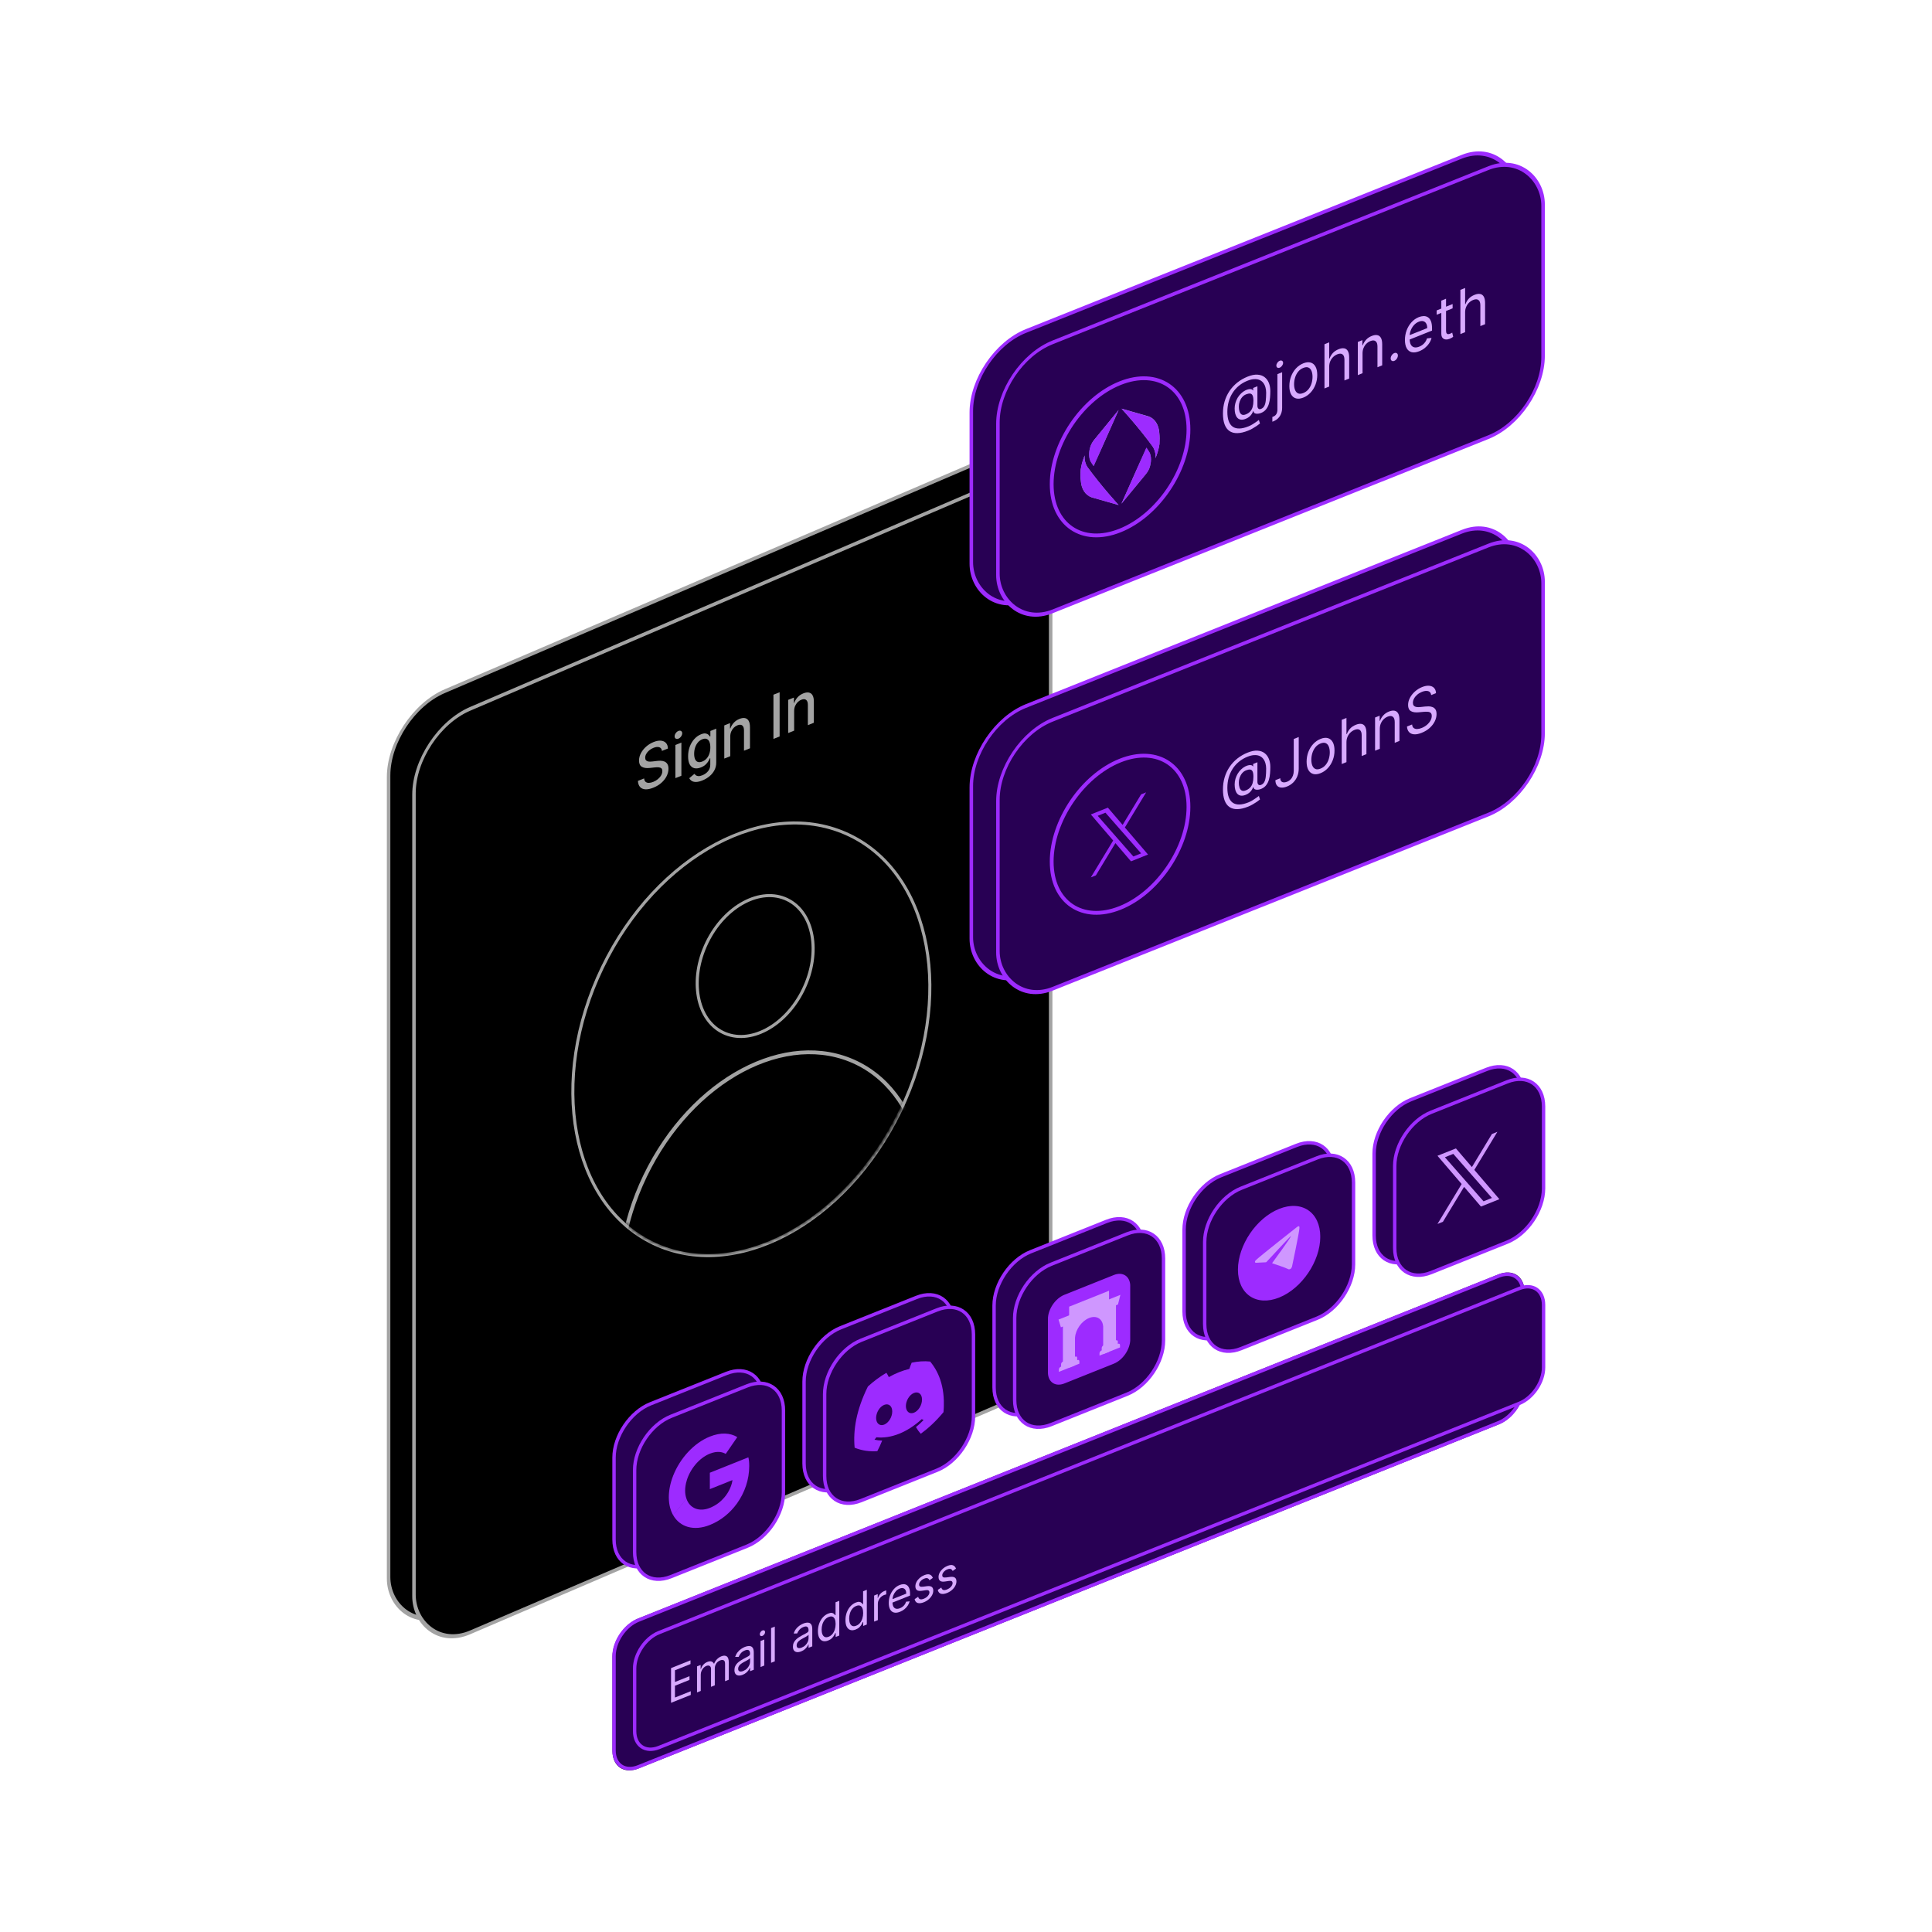 <svg width="510" height="510" viewBox="0 0 510 510" fill="none" xmlns="http://www.w3.org/2000/svg">
<rect x="0.461" y="0.304" width="182.883" height="243.788" rx="16.119" transform="matrix(0.919 -0.394 0 1 102.158 188.686)" fill="black"/>
<rect x="0.461" y="0.304" width="182.883" height="243.788" rx="16.119" transform="matrix(0.919 -0.394 0 1 102.158 188.686)" stroke="#A3A3A3" stroke-width="1.003"/>
<rect x="0.461" y="0.304" width="182.883" height="243.788" rx="16.119" transform="matrix(0.919 -0.394 0 1 108.857 193.35)" fill="black"/>
<rect x="0.461" y="0.304" width="182.883" height="243.788" rx="16.119" transform="matrix(0.919 -0.394 0 1 108.857 193.35)" stroke="#A3A3A3" stroke-width="1.003"/>
<path d="M224.311 220.499C235.125 225.715 242.058 236.439 244.489 249.62C246.921 262.8 244.842 278.408 237.654 293.307C230.467 308.207 219.546 319.548 207.717 325.85C195.888 332.151 183.179 333.401 172.365 328.185C161.552 322.969 154.619 312.244 152.188 299.063C149.756 285.883 151.835 270.276 159.022 255.377C166.209 240.477 177.131 229.135 188.96 222.833C200.789 216.532 213.498 215.283 224.311 220.499Z" fill="black" stroke="#A3A3A3" stroke-width="0.802"/>
<path d="M207.808 237.465C211.285 239.142 213.536 242.6 214.328 246.893C215.12 251.186 214.444 256.286 212.091 261.163C209.739 266.04 206.168 269.742 202.316 271.795C198.462 273.847 194.355 274.239 190.878 272.562C187.4 270.884 185.15 267.426 184.358 263.133C183.566 258.839 184.242 253.741 186.594 248.864C188.947 243.987 192.517 240.283 196.37 238.231C200.223 236.178 204.331 235.788 207.808 237.465Z" fill="black" stroke="#A3A3A3" stroke-width="0.802"/>
<mask id="mask0_5423_984" style="mask-type:alpha" maskUnits="userSpaceOnUse" x="150" y="215" width="96" height="116">
<path d="M224.268 219.685C235.046 224.884 241.963 235.577 244.39 248.735C246.817 261.892 244.743 277.478 237.564 292.36C230.385 307.243 219.478 318.568 207.669 324.858C195.861 331.149 183.187 332.39 172.409 327.191C161.631 321.992 154.714 311.3 152.286 298.142C149.859 284.985 151.933 269.399 159.112 254.517C166.291 239.634 177.199 228.309 189.007 222.019C200.816 215.728 213.49 214.486 224.268 219.685Z" fill="#040A1F" stroke="#2563EB" stroke-width="1.003"/>
</mask>
<g mask="url(#mask0_5423_984)">
<path d="M226.085 280.552C235.301 284.998 241.221 294.144 243.299 305.41C245.377 316.676 243.602 330.025 237.452 342.774C231.302 355.523 221.959 365.222 211.849 370.608C201.738 375.993 190.895 377.053 181.679 372.607C172.463 368.162 166.542 359.016 164.464 347.75C162.385 336.484 164.16 323.135 170.31 310.386C176.46 297.637 185.803 287.938 195.914 282.552C206.025 277.166 216.869 276.106 226.085 280.552Z" fill="black" stroke="#A3A3A3" stroke-width="1.003"/>
</g>
<rect x="0.466" y="0.315" width="155.078" height="71.004" rx="15.545" transform="matrix(0.928 -0.371 0 1 255.972 92.999)" fill="#280054" stroke="#9D2BFF" stroke-width="1.003"/>
<rect x="0.466" y="0.315" width="155.078" height="71.004" rx="15.545" transform="matrix(0.928 -0.371 0 1 262.992 96.008)" fill="#280054" stroke="#9D2BFF" stroke-width="1.003"/>
<path d="M295.673 101.15C305.642 97.163 313.724 102.635 313.724 113.373C313.724 124.111 305.642 136.048 295.673 140.036C285.703 144.024 277.62 138.553 277.62 127.815C277.62 117.077 285.703 105.138 295.673 101.15Z" fill="#280054"/>
<path d="M295.673 101.15C305.642 97.163 313.724 102.635 313.724 113.373C313.724 124.111 305.642 136.048 295.673 140.036C285.703 144.024 277.62 138.553 277.62 127.815C277.62 117.077 285.703 105.138 295.673 101.15Z" stroke="#9D2BFF" stroke-width="1.003"/>
<rect x="0.466" y="0.315" width="155.08" height="71.004" rx="15.545" transform="matrix(0.928 -0.371 0 1 255.972 191.994)" fill="#280054" stroke="#9D2BFF" stroke-width="1.003"/>
<rect x="0.466" y="0.315" width="155.08" height="71.004" rx="15.545" transform="matrix(0.928 -0.371 0 1 262.992 195.635)" fill="#280054" stroke="#9D2BFF" stroke-width="1.003"/>
<path d="M295.673 200.778C305.642 196.79 313.724 202.263 313.724 213C313.724 223.738 305.642 235.676 295.673 239.664C285.703 243.651 277.62 238.18 277.62 227.442C277.62 216.704 285.703 204.766 295.673 200.778Z" fill="#280054"/>
<path d="M295.673 200.778C305.642 196.79 313.724 202.263 313.724 213C313.724 223.738 305.642 235.676 295.673 239.664C285.703 243.651 277.62 238.18 277.62 227.442C277.62 216.704 285.703 204.766 295.673 200.778Z" stroke="#9D2BFF" stroke-width="1.003"/>
<g clip-path="url(#clip0_5423_984)">
<path d="M161.672 437.319C161.672 433.258 164.728 428.744 168.499 427.235L395.617 336.388C399.387 334.88 402.444 336.949 402.444 341.01V365.915C402.444 369.975 399.387 374.49 395.617 375.998L168.499 466.845C164.728 468.354 161.672 466.284 161.672 462.223V437.319Z" fill="#280054"/>
<path d="M172.735 450.346V441.178L177.872 439.123V440.108L173.766 441.751V444.848L177.606 443.312V444.297L173.766 445.833V448.949L177.939 447.28V448.264L172.735 450.346ZM179.597 447.601V440.725L180.545 440.346V441.421L180.628 441.387C180.761 440.967 180.975 440.596 181.272 440.275C181.568 439.95 181.924 439.705 182.34 439.538C182.761 439.37 183.112 439.333 183.392 439.427C183.674 439.517 183.895 439.713 184.053 440.017L184.119 439.991C184.283 439.57 184.528 439.19 184.855 438.85C185.182 438.508 185.574 438.245 186.031 438.062C186.602 437.834 187.069 437.839 187.432 438.079C187.795 438.316 187.976 438.839 187.976 439.648V444.249L186.995 444.642V440.04C186.995 439.533 186.866 439.222 186.609 439.107C186.351 438.992 186.048 439.004 185.698 439.144C185.25 439.324 184.902 439.609 184.655 440C184.409 440.388 184.285 440.805 184.285 441.249V445.726L183.288 446.125V441.416C183.288 441.025 183.17 440.757 182.934 440.612C182.699 440.465 182.396 440.465 182.024 440.614C181.769 440.716 181.531 440.884 181.309 441.119C181.09 441.353 180.913 441.627 180.777 441.941C180.644 442.251 180.578 442.574 180.578 442.911V447.209L179.597 447.601ZM191.648 442.942C191.244 443.104 190.877 443.168 190.547 443.136C190.217 443.101 189.955 442.965 189.761 442.73C189.567 442.491 189.47 442.148 189.47 441.7C189.47 441.306 189.542 440.958 189.686 440.656C189.831 440.35 190.023 440.079 190.264 439.843C190.505 439.606 190.771 439.395 191.062 439.21C191.356 439.021 191.651 438.846 191.947 438.686C192.335 438.477 192.65 438.311 192.891 438.188C193.135 438.06 193.312 437.94 193.423 437.827C193.537 437.713 193.593 437.571 193.593 437.401V437.365C193.593 436.923 193.481 436.625 193.257 436.47C193.035 436.314 192.698 436.326 192.247 436.507C191.778 436.694 191.411 436.951 191.145 437.279C190.879 437.606 190.692 437.917 190.584 438.21L189.653 438.225C189.819 437.74 190.041 437.326 190.318 436.983C190.598 436.635 190.903 436.349 191.233 436.125C191.565 435.896 191.892 435.718 192.213 435.589C192.419 435.507 192.654 435.44 192.92 435.387C193.189 435.33 193.448 435.333 193.697 435.394C193.949 435.454 194.159 435.614 194.325 435.873C194.491 436.131 194.574 436.534 194.574 437.08V441.61L193.593 442.003V441.071L193.543 441.091C193.477 441.267 193.366 441.471 193.211 441.703C193.056 441.936 192.849 442.163 192.592 442.385C192.334 442.608 192.019 442.793 191.648 442.942ZM191.798 441.933C192.186 441.778 192.513 441.565 192.779 441.294C193.047 441.023 193.25 440.73 193.386 440.416C193.524 440.101 193.593 439.8 193.593 439.514V438.547C193.552 438.617 193.46 438.703 193.319 438.804C193.18 438.901 193.02 439.003 192.837 439.109C192.657 439.211 192.481 439.308 192.309 439.401C192.14 439.489 192.003 439.562 191.898 439.619C191.643 439.757 191.404 439.91 191.183 440.079C190.964 440.245 190.786 440.433 190.651 440.646C190.518 440.854 190.451 441.093 190.451 441.361C190.451 441.728 190.577 441.956 190.829 442.043C191.084 442.126 191.407 442.089 191.798 441.933ZM196.365 440.894V434.018L197.345 433.626V440.502L196.365 440.894ZM196.863 432.673C196.672 432.749 196.507 432.745 196.369 432.66C196.233 432.574 196.165 432.433 196.165 432.236C196.165 432.039 196.233 431.843 196.369 431.648C196.507 431.453 196.672 431.317 196.863 431.24C197.055 431.164 197.218 431.168 197.354 431.254C197.492 431.339 197.562 431.48 197.562 431.677C197.562 431.874 197.492 432.07 197.354 432.266C197.218 432.461 197.055 432.596 196.863 432.673ZM200.123 430.223V439.391L199.142 439.783V430.615L200.123 430.223ZM207.09 436.765C206.685 436.927 206.318 436.992 205.989 436.959C205.659 436.924 205.397 436.789 205.203 436.553C205.009 436.314 204.912 435.971 204.912 435.523C204.912 435.129 204.984 434.781 205.128 434.479C205.272 434.174 205.465 433.903 205.706 433.666C205.947 433.429 206.213 433.218 206.504 433.033C206.798 432.844 207.093 432.669 207.389 432.509C207.777 432.3 208.092 432.134 208.333 432.011C208.577 431.883 208.754 431.763 208.865 431.65C208.978 431.536 209.035 431.394 209.035 431.224V431.188C209.035 430.747 208.923 430.448 208.698 430.293C208.477 430.137 208.14 430.15 207.688 430.33C207.22 430.517 206.853 430.775 206.587 431.102C206.321 431.429 206.134 431.74 206.026 432.034L205.095 432.048C205.261 431.564 205.483 431.15 205.76 430.806C206.04 430.458 206.345 430.172 206.674 429.948C207.007 429.719 207.334 429.541 207.655 429.412C207.86 429.33 208.096 429.263 208.362 429.21C208.631 429.154 208.89 429.156 209.139 429.217C209.391 429.278 209.6 429.437 209.767 429.696C209.933 429.955 210.016 430.357 210.016 430.903V435.433L209.035 435.826V434.895L208.985 434.915C208.919 435.09 208.808 435.294 208.653 435.527C208.498 435.759 208.291 435.986 208.033 436.209C207.776 436.431 207.461 436.617 207.09 436.765ZM207.24 435.756C207.628 435.601 207.954 435.388 208.22 435.118C208.489 434.846 208.692 434.553 208.827 434.239C208.966 433.924 209.035 433.623 209.035 433.337V432.37C208.994 432.44 208.902 432.526 208.761 432.627C208.622 432.725 208.462 432.826 208.279 432.932C208.099 433.034 207.923 433.131 207.751 433.224C207.582 433.312 207.445 433.385 207.339 433.442C207.084 433.58 206.846 433.734 206.624 433.903C206.406 434.068 206.228 434.257 206.092 434.469C205.959 434.678 205.893 434.916 205.893 435.185C205.893 435.552 206.019 435.779 206.271 435.866C206.526 435.949 206.849 435.912 207.24 435.756ZM214.217 433.896C213.685 434.109 213.215 434.152 212.808 434.026C212.401 433.896 212.082 433.612 211.852 433.173C211.622 432.73 211.507 432.145 211.507 431.417C211.507 430.695 211.622 430.022 211.852 429.399C212.082 428.776 212.402 428.237 212.812 427.784C213.222 427.33 213.696 426.996 214.234 426.781C214.649 426.615 214.978 426.558 215.219 426.611C215.463 426.66 215.648 426.752 215.776 426.889C215.906 427.022 216.007 427.134 216.079 427.225L216.162 427.191V423.807L217.143 423.415V432.583L216.195 432.962V431.905L216.079 431.952C216.007 432.106 215.904 432.305 215.771 432.549C215.638 432.791 215.449 433.035 215.202 433.283C214.955 433.528 214.627 433.732 214.217 433.896ZM214.35 432.894C214.743 432.737 215.076 432.493 215.348 432.164C215.619 431.831 215.826 431.44 215.967 430.989C216.108 430.536 216.179 430.05 216.179 429.53C216.179 429.017 216.11 428.596 215.971 428.266C215.832 427.934 215.627 427.714 215.356 427.608C215.084 427.499 214.749 427.524 214.35 427.683C213.934 427.85 213.588 428.103 213.311 428.444C213.037 428.78 212.83 429.172 212.692 429.618C212.556 430.06 212.488 430.523 212.488 431.007C212.488 431.496 212.557 431.913 212.696 432.258C212.837 432.598 213.045 432.831 213.319 432.957C213.596 433.079 213.94 433.058 214.35 432.894ZM221.486 430.989C220.954 431.201 220.485 431.244 220.077 431.118C219.67 430.988 219.351 430.704 219.121 430.265C218.891 429.823 218.776 429.237 218.776 428.509C218.776 427.787 218.891 427.114 219.121 426.491C219.351 425.868 219.671 425.33 220.082 424.876C220.492 424.423 220.965 424.088 221.503 423.873C221.919 423.707 222.247 423.65 222.488 423.703C222.732 423.752 222.918 423.845 223.045 423.982C223.175 424.115 223.276 424.226 223.348 424.317L223.432 424.284V420.899L224.412 420.507V429.675L223.465 430.054V428.997L223.348 429.044C223.276 429.198 223.174 429.397 223.041 429.642C222.908 429.883 222.718 430.127 222.471 430.375C222.225 430.62 221.897 430.825 221.486 430.989ZM221.619 429.986C222.013 429.829 222.345 429.586 222.617 429.256C222.888 428.924 223.095 428.532 223.236 428.082C223.378 427.628 223.448 427.142 223.448 426.623C223.448 426.109 223.379 425.688 223.24 425.358C223.102 425.026 222.897 424.806 222.625 424.7C222.354 424.591 222.018 424.616 221.619 424.776C221.204 424.942 220.857 425.195 220.58 425.536C220.306 425.873 220.1 426.264 219.961 426.71C219.825 427.153 219.757 427.616 219.757 428.099C219.757 428.588 219.827 429.005 219.965 429.35C220.107 429.69 220.314 429.923 220.589 430.049C220.866 430.171 221.209 430.15 221.619 429.986ZM226.345 428.902V422.026L227.293 421.647V422.685L227.359 422.659C227.476 422.272 227.686 421.912 227.991 421.578C228.296 421.244 228.639 421.001 229.022 420.848C229.094 420.819 229.184 420.784 229.292 420.744C229.4 420.704 229.482 420.676 229.537 420.66V421.734C229.504 421.738 229.428 421.755 229.309 421.785C229.192 421.811 229.069 421.85 228.939 421.902C228.628 422.026 228.351 422.207 228.107 422.445C227.866 422.678 227.675 422.946 227.534 423.247C227.395 423.544 227.326 423.848 227.326 424.158V428.509L226.345 428.902ZM233.182 426.31C232.567 426.556 232.037 426.622 231.59 426.508C231.147 426.39 230.805 426.115 230.564 425.683C230.326 425.248 230.206 424.677 230.206 423.973C230.206 423.269 230.326 422.6 230.564 421.968C230.805 421.331 231.14 420.776 231.57 420.303C232.002 419.826 232.506 419.472 233.083 419.241C233.415 419.108 233.743 419.037 234.068 419.026C234.392 419.016 234.687 419.092 234.953 419.254C235.219 419.414 235.431 419.681 235.589 420.056C235.747 420.432 235.826 420.94 235.826 421.582V422.03L230.905 423.998V423.085L234.828 421.516C234.828 421.128 234.756 420.81 234.612 420.563C234.471 420.316 234.268 420.156 234.005 420.085C233.745 420.014 233.437 420.049 233.083 420.19C232.692 420.347 232.354 420.586 232.068 420.909C231.786 421.228 231.568 421.584 231.416 421.976C231.263 422.368 231.187 422.754 231.187 423.133V423.742C231.187 424.261 231.27 424.668 231.437 424.963C231.606 425.253 231.84 425.433 232.139 425.501C232.438 425.566 232.786 425.52 233.182 425.361C233.44 425.258 233.673 425.126 233.881 424.965C234.091 424.801 234.273 424.609 234.425 424.39C234.577 424.167 234.695 423.92 234.778 423.648L235.726 423.556C235.626 423.942 235.459 424.313 235.223 424.67C234.988 425.024 234.697 425.343 234.35 425.628C234.004 425.91 233.615 426.137 233.182 426.31ZM241.84 417.368L240.959 417.989C240.903 417.853 240.822 417.732 240.714 417.626C240.608 417.516 240.464 417.448 240.281 417.423C240.098 417.398 239.864 417.442 239.579 417.556C239.188 417.712 238.863 417.94 238.602 418.238C238.344 418.532 238.216 418.827 238.216 419.122C238.216 419.385 238.304 419.557 238.482 419.638C238.659 419.719 238.936 419.735 239.313 419.686L240.261 419.558C240.831 419.478 241.257 419.537 241.537 419.732C241.816 419.924 241.956 420.261 241.956 420.741C241.956 421.135 241.851 421.53 241.64 421.924C241.433 422.318 241.142 422.679 240.768 423.008C240.394 423.336 239.958 423.6 239.463 423.798C238.811 424.059 238.272 424.122 237.846 423.988C237.419 423.855 237.149 423.518 237.035 422.978L237.966 422.355C238.055 422.69 238.223 422.9 238.469 422.987C238.719 423.072 239.044 423.034 239.446 422.874C239.903 422.691 240.266 422.441 240.535 422.125C240.806 421.804 240.942 421.496 240.942 421.201C240.942 420.962 240.865 420.793 240.709 420.694C240.554 420.592 240.316 420.565 239.995 420.613L238.93 420.77C238.346 420.855 237.916 420.795 237.642 420.591C237.37 420.384 237.235 420.043 237.235 419.568C237.235 419.18 237.336 418.797 237.538 418.417C237.743 418.037 238.022 417.691 238.374 417.38C238.728 417.068 239.13 416.822 239.579 416.643C240.211 416.39 240.707 416.341 241.067 416.495C241.43 416.649 241.688 416.939 241.84 417.368ZM247.955 414.922L247.074 415.543C247.018 415.407 246.937 415.286 246.829 415.18C246.723 415.07 246.579 415.002 246.396 414.977C246.213 414.952 245.979 414.996 245.694 415.11C245.303 415.266 244.978 415.494 244.717 415.792C244.459 416.086 244.331 416.381 244.331 416.676C244.331 416.939 244.419 417.111 244.597 417.192C244.774 417.273 245.051 417.289 245.428 417.24L246.375 417.112C246.946 417.032 247.372 417.091 247.651 417.286C247.931 417.478 248.071 417.815 248.071 418.295C248.071 418.689 247.966 419.084 247.755 419.478C247.548 419.872 247.257 420.233 246.883 420.562C246.508 420.89 246.073 421.154 245.577 421.352C244.926 421.613 244.387 421.676 243.961 421.542C243.534 421.409 243.264 421.072 243.15 420.532L244.081 419.909C244.17 420.244 244.338 420.454 244.584 420.541C244.834 420.626 245.159 420.588 245.561 420.428C246.018 420.245 246.381 419.995 246.65 419.679C246.921 419.358 247.057 419.05 247.057 418.755C247.057 418.516 246.98 418.347 246.824 418.248C246.669 418.146 246.431 418.119 246.109 418.167L245.045 418.324C244.461 418.409 244.031 418.349 243.757 418.145C243.485 417.938 243.35 417.597 243.35 417.122C243.35 416.734 243.451 416.351 243.653 415.971C243.858 415.591 244.137 415.245 244.489 414.934C244.843 414.622 245.245 414.376 245.694 414.197C246.326 413.944 246.822 413.895 247.182 414.049C247.545 414.203 247.802 414.493 247.955 414.922Z" fill="#9D2BFF"/>
</g>
<path d="M168.499 427.686L395.617 336.838C399.157 335.422 402.026 337.365 402.026 341.177V366.082C402.026 369.894 399.156 374.132 395.617 375.548L168.499 466.396C164.959 467.811 162.09 465.869 162.09 462.057V437.151C162.09 433.339 164.959 429.101 168.499 427.686Z" stroke="#9D2BFF" stroke-width="0.9"/>
<path d="M173.933 430.977L401.051 340.13C404.591 338.714 407.46 340.657 407.46 344.469V360.989C407.46 364.801 404.591 369.039 401.051 370.455L173.933 461.303C170.393 462.718 167.524 460.776 167.524 456.964V440.443C167.524 436.631 170.393 432.393 173.933 430.977Z" fill="#280054"/>
<path d="M173.933 430.977L401.051 340.13C404.591 338.714 407.46 340.657 407.46 344.469V360.989C407.46 364.801 404.591 369.039 401.051 370.455L173.933 461.303C170.393 462.718 167.524 460.776 167.524 456.964V440.443C167.524 436.631 170.393 432.393 173.933 430.977Z" stroke="#9D2BFF" stroke-width="0.9"/>
<path d="M171.704 370.576L191.768 362.55C197.078 360.427 201.382 363.341 201.382 369.059V390.67C201.382 396.388 197.078 402.746 191.768 404.87L171.704 412.896C166.394 415.019 162.09 412.105 162.09 406.387V384.776C162.09 379.058 166.394 372.7 171.704 370.576Z" fill="#280054"/>
<path d="M171.704 370.576L191.768 362.55C197.078 360.427 201.382 363.341 201.382 369.059V390.67C201.382 396.388 197.078 402.746 191.768 404.87L171.704 412.896C166.394 415.019 162.09 412.105 162.09 406.387V384.776C162.09 379.058 166.394 372.7 171.704 370.576Z" stroke="#9D2BFF" stroke-width="0.9"/>
<g clip-path="url(#clip1_5423_984)">
<path d="M192.346 383.698C192.346 382.739 192.274 382.068 192.117 381.405L181.948 385.472V389.801L187.917 387.414C187.797 388.538 187.147 390.418 185.703 392.084L185.683 392.237L188.898 393.634L189.121 393.569C191.166 390.715 192.346 387.249 192.346 383.698Z" fill="#9D2BFF"/>
<path d="M181.948 399.263C184.872 398.093 187.327 396.074 189.12 393.568L185.703 392.084C184.788 393.136 183.561 394.107 181.948 394.752C179.084 395.898 176.653 394.835 175.786 392.369L175.659 392.432L172.316 396.556L172.272 396.704C174.054 399.802 177.712 400.957 181.948 399.263Z" fill="#9D2BFF"/>
<path d="M175.786 392.37C175.557 391.736 175.425 391.011 175.425 390.208C175.425 389.404 175.557 388.573 175.774 387.761L175.768 387.609L172.383 386.131L172.272 386.232C171.538 388.107 171.117 390.052 171.117 391.931C171.117 393.81 171.538 395.417 172.272 396.705L175.786 392.37Z" fill="#9D2BFF"/>
<path d="M181.948 380.443C183.982 379.629 185.354 380.027 186.136 380.505L189.193 376.067C187.315 374.939 184.872 374.763 181.948 375.932C177.712 377.627 174.054 381.708 172.272 386.231L175.774 387.76C176.653 384.596 179.084 381.588 181.948 380.443Z" fill="#9D2BFF"/>
</g>
<path d="M221.864 350.512L241.929 342.486C247.239 340.362 251.543 343.276 251.543 348.995V370.605C251.543 376.324 247.239 382.681 241.929 384.805L221.864 392.831C216.555 394.955 212.251 392.041 212.251 386.322V364.712C212.251 358.993 216.555 352.636 221.864 350.512Z" fill="#280054"/>
<path d="M221.864 350.512L241.929 342.486C247.239 340.362 251.543 343.276 251.543 348.995V370.605C251.543 376.324 247.239 382.681 241.929 384.805L221.864 392.831C216.555 394.955 212.251 392.041 212.251 386.322V364.712C212.251 358.993 216.555 352.636 221.864 350.512Z" stroke="#9D2BFF" stroke-width="0.9"/>
<g clip-path="url(#clip2_5423_984)">
<path d="M240.11 356.121C238.558 355.96 236.917 356.061 235.229 356.421C235.018 356.915 234.773 357.564 234.603 358.069C232.783 358.503 230.98 359.224 229.194 360.233C229.024 359.863 228.773 359.413 228.561 359.088C226.871 360.079 225.228 361.293 223.676 362.699C220.587 368.962 219.749 374.2 220.168 378.866C222.217 379.694 224.202 379.901 226.155 379.775C226.64 378.863 227.069 377.93 227.437 376.988C226.736 376.981 226.06 376.897 225.418 376.737C225.587 376.535 225.752 376.328 225.913 376.117C229.806 376.521 234.036 374.829 237.882 371.33C238.044 371.41 238.209 371.485 238.377 371.553C237.734 372.229 237.057 372.854 236.355 373.423C236.725 374.073 237.153 374.663 237.637 375.184C239.591 373.748 241.578 371.952 243.627 369.482C244.119 363.682 242.788 359.357 240.11 356.121ZM227.967 372.774C226.798 373.241 225.84 372.449 225.84 371.018C225.84 369.587 226.778 368.035 227.967 367.56C229.156 367.084 230.115 367.876 230.094 369.317C230.096 370.747 229.156 372.298 227.967 372.774ZM235.828 369.629C234.659 370.097 233.701 369.305 233.701 367.874C233.701 366.443 234.639 364.891 235.828 364.415C237.017 363.94 237.975 364.731 237.955 366.172C237.955 367.603 237.017 369.154 235.828 369.629Z" fill="#9D2BFF"/>
</g>
<path d="M272.026 330.448L292.09 322.422C297.4 320.298 301.704 323.212 301.704 328.931V350.541C301.704 356.26 297.4 362.617 292.09 364.741L272.026 372.767C266.716 374.891 262.412 371.977 262.412 366.258V344.648C262.412 338.929 266.716 332.571 272.026 330.448Z" fill="#280054"/>
<path d="M272.026 330.448L292.09 322.422C297.4 320.298 301.704 323.212 301.704 328.931V350.541C301.704 356.26 297.4 362.617 292.09 364.741L272.026 372.767C266.716 374.891 262.412 371.977 262.412 366.258V344.648C262.412 338.929 266.716 332.571 272.026 330.448Z" stroke="#9D2BFF" stroke-width="0.9"/>
<g clip-path="url(#clip3_5423_984)">
<path d="M288.579 333.28L275.537 338.497C273.136 339.457 271.19 342.332 271.19 344.918V358.964C271.19 361.55 273.136 362.868 275.537 361.908L288.579 356.691C290.98 355.731 292.926 352.856 292.926 350.27V336.223C292.926 333.638 290.98 332.32 288.579 333.28Z" fill="#9D2BFF"/>
<path d="M276.792 341.637L287.323 337.425V353.552L285.777 354.17V346.783L285.762 346.789C285.591 344.816 283.998 343.853 282.058 344.629C280.117 345.405 278.524 347.642 278.353 349.752L278.338 349.758V357.146L276.792 357.764V341.637Z" fill="#CF97FF"/>
<path d="M273.992 345.045L274.62 347.083L275.151 346.87V356.13C274.884 356.237 274.668 356.556 274.668 356.844V357.468L274.571 357.507C274.305 357.613 274.088 357.933 274.088 358.22V358.844L279.498 356.68V356.056C279.498 355.769 279.282 355.622 279.015 355.729L278.919 355.768V355.144C278.919 354.856 278.702 354.71 278.436 354.817L277.856 355.048V343.499L273.992 345.045Z" fill="#CF97FF"/>
<path d="M285.873 351.841C285.606 351.948 285.39 352.267 285.39 352.554V353.179L285.294 353.217C285.027 353.324 284.811 353.644 284.811 353.931V354.555L290.22 352.391V351.767C290.22 351.48 290.004 351.333 289.737 351.44L289.641 351.478V350.854C289.641 350.567 289.425 350.42 289.158 350.527V341.267L289.689 341.054L290.317 338.514L286.453 340.06V351.609L285.873 351.841Z" fill="#CF97FF"/>
</g>
<path d="M322.186 310.383L342.251 302.357C347.561 300.234 351.865 303.148 351.865 308.866V330.477C351.865 336.195 347.561 342.553 342.251 344.677L322.186 352.703C316.877 354.826 312.572 351.912 312.572 346.194V324.583C312.572 318.865 316.877 312.507 322.186 310.383Z" fill="#280054"/>
<path d="M322.186 310.383L342.251 302.357C347.561 300.234 351.865 303.148 351.865 308.866V330.477C351.865 336.195 347.561 342.553 342.251 344.677L322.186 352.703C316.877 354.826 312.572 351.912 312.572 346.194V324.583C312.572 318.865 316.877 312.507 322.186 310.383Z" stroke="#9D2BFF" stroke-width="0.9"/>
<g clip-path="url(#clip4_5423_984)">
<path d="M332.22 339.236C338.222 336.835 343.088 329.648 343.088 323.183C343.088 316.718 338.222 313.424 332.22 315.825C326.217 318.226 321.352 325.413 321.352 331.877C321.352 338.342 326.217 341.636 332.22 339.236Z" fill="#9D2BFF"/>
<path d="M328.707 329.792L329.996 333.12C329.996 333.12 330.158 333.415 330.33 333.346C330.503 333.277 333.07 329.373 333.07 329.373L335.926 322.291L328.753 328.781L328.707 329.792Z" fill="#9D2BFF"/>
<path d="M330.417 330.093L330.17 333.025C330.17 333.025 330.066 333.935 330.872 332.744C331.678 331.554 332.449 330.576 332.449 330.576" fill="#9D2BFF"/>
<path d="M328.732 329.92L326.08 330.05C326.08 330.05 325.763 330.038 325.865 329.683C325.886 329.61 325.928 329.538 326.055 329.393C326.643 328.716 336.933 320.617 336.933 320.617C336.933 320.617 337.223 320.395 337.395 320.397C337.437 320.394 337.475 320.405 337.505 320.428C337.535 320.451 337.556 320.486 337.566 320.529C337.584 320.604 337.592 320.686 337.589 320.772C337.588 320.846 337.58 320.917 337.573 321.026C337.511 322.14 335.635 331.019 335.635 331.019C335.635 331.019 335.523 331.539 335.121 331.716C335.022 331.759 334.924 331.78 334.831 331.779C334.739 331.777 334.655 331.753 334.584 331.707C333.795 331.292 331.068 330.409 330.466 330.216C330.452 330.211 330.441 330.203 330.432 330.191C330.424 330.179 330.418 330.165 330.416 330.148C330.408 330.105 330.454 330.03 330.454 330.03C330.454 330.03 335.202 323.585 335.329 323.058C335.339 323.017 335.302 323.013 335.252 323.049C334.937 323.301 329.47 329.206 328.866 329.857C328.823 329.889 328.777 329.91 328.732 329.92Z" fill="#CF97FF"/>
</g>
<path d="M372.347 290.319L392.412 282.293C397.722 280.169 402.026 283.083 402.026 288.802V310.412C402.026 316.131 397.722 322.488 392.412 324.612L372.347 332.638C367.038 334.762 362.733 331.848 362.733 326.129V304.519C362.734 298.8 367.038 292.443 372.347 290.319Z" fill="#280054"/>
<path d="M372.347 290.319L392.412 282.293C397.722 280.169 402.026 283.083 402.026 288.802V310.412C402.026 316.131 397.722 322.488 392.412 324.612L372.347 332.638C367.038 334.762 362.733 331.848 362.733 326.129V304.519C362.734 298.8 367.038 292.443 372.347 290.319Z" stroke="#9D2BFF" stroke-width="0.9"/>
<g clip-path="url(#clip5_5423_984)">
<g clip-path="url(#clip6_5423_984)">
<path d="M383.75 305.534L389.838 295.478L388.395 296.055L383.11 304.787L378.888 299.858L374.019 301.806L380.403 309.259L374.019 319.805L375.461 319.228L381.043 310.007L385.502 315.212L390.371 313.264L383.75 305.534L383.75 305.534ZM381.775 308.798L381.128 308.061L375.981 302.19L378.197 301.304L382.35 306.042L382.997 306.779L388.396 312.937L386.18 313.824L381.775 308.799V308.798Z" fill="#CF97FF"/>
</g>
</g>
<path d="M177.137 373.868L197.202 365.842C202.512 363.718 206.816 366.632 206.816 372.351V393.961C206.816 399.68 202.512 406.037 197.202 408.161L177.137 416.187C171.828 418.311 167.524 415.397 167.523 409.678V388.068C167.524 382.349 171.828 375.992 177.137 373.868Z" fill="#280054"/>
<path d="M177.137 373.868L197.202 365.842C202.512 363.718 206.816 366.632 206.816 372.351V393.961C206.816 399.68 202.512 406.037 197.202 408.161L177.137 416.187C171.828 418.311 167.524 415.397 167.523 409.678V388.068C167.524 382.349 171.828 375.992 177.137 373.868Z" stroke="#9D2BFF" stroke-width="0.9"/>
<path d="M227.298 353.804L247.363 345.778C252.672 343.654 256.976 346.568 256.977 352.287V373.897C256.977 379.616 252.672 385.973 247.363 388.097L227.298 396.123C221.988 398.247 217.684 395.333 217.684 389.614V368.004C217.684 362.285 221.988 355.928 227.298 353.804Z" fill="#280054"/>
<path d="M227.298 353.804L247.363 345.778C252.672 343.654 256.976 346.568 256.977 352.287V373.897C256.977 379.616 252.672 385.973 247.363 388.097L227.298 396.123C221.988 398.247 217.684 395.333 217.684 389.614V368.004C217.684 362.285 221.988 355.928 227.298 353.804Z" stroke="#9D2BFF" stroke-width="0.9"/>
<path d="M277.459 333.739L297.524 325.713C302.833 323.59 307.138 326.504 307.138 332.222V353.833C307.138 359.551 302.834 365.909 297.524 368.033L277.459 376.059C272.15 378.182 267.845 375.268 267.845 369.55V347.939C267.845 342.221 272.15 335.863 277.459 333.739Z" fill="#280054"/>
<path d="M277.459 333.739L297.524 325.713C302.833 323.59 307.138 326.504 307.138 332.222V353.833C307.138 359.551 302.834 365.909 297.524 368.033L277.459 376.059C272.15 378.182 267.845 375.268 267.845 369.55V347.939C267.845 342.221 272.15 335.863 277.459 333.739Z" stroke="#9D2BFF" stroke-width="0.9"/>
<path d="M327.62 313.675L347.685 305.649C352.994 303.525 357.298 306.439 357.298 312.158V333.768C357.298 339.487 352.994 345.844 347.685 347.968L327.62 355.994C322.31 358.118 318.006 355.204 318.006 349.485V327.875C318.006 322.156 322.31 315.799 327.62 313.675Z" fill="#280054"/>
<path d="M327.62 313.675L347.685 305.649C352.994 303.525 357.298 306.439 357.298 312.158V333.768C357.298 339.487 352.994 345.844 347.685 347.968L327.62 355.994C322.31 358.118 318.006 355.204 318.006 349.485V327.875C318.006 322.156 322.31 315.799 327.62 313.675Z" stroke="#9D2BFF" stroke-width="0.9"/>
<path d="M377.78 293.611L397.845 285.585C403.155 283.461 407.459 286.375 407.459 292.094V313.704C407.459 319.423 403.155 325.78 397.845 327.904L377.78 335.93C372.471 338.054 368.167 335.14 368.167 329.421V307.811C368.167 302.092 372.471 295.734 377.78 293.611Z" fill="#280054"/>
<path d="M377.78 293.611L397.845 285.585C403.155 283.461 407.459 286.375 407.459 292.094V313.704C407.459 319.423 403.155 325.78 397.845 327.904L377.78 335.93C372.471 338.054 368.167 335.14 368.167 329.421V307.811C368.167 302.092 372.471 295.734 377.78 293.611Z" stroke="#9D2BFF" stroke-width="0.9"/>
<g clip-path="url(#clip7_5423_984)">
<path d="M287.896 121.852C288.126 122.271 288.701 123.057 288.701 123.057L295.285 108.238L288.874 116.065C288.5 116.518 288.183 117.038 287.953 117.579C287.35 119.193 287.35 120.743 287.896 121.852Z" fill="url(#paint0_linear_5423_984)"/>
<path d="M285.308 126.902C285.452 129.097 286.516 130.708 288.184 131.294L295.286 133.31C295.286 133.31 290.829 128.479 287.091 123.343C286.717 122.804 286.459 122.119 286.344 121.336C286.286 120.991 286.286 120.619 286.344 120.221C286.257 120.447 286.056 120.944 286.056 120.944C285.682 121.955 285.424 122.974 285.28 123.971C285.193 125.003 285.193 125.995 285.308 126.902Z" fill="#A0A8D4"/>
<path d="M303.423 119.379C303.193 118.96 302.617 118.174 302.617 118.174L296.033 132.962L302.474 125.153C302.847 124.699 303.164 124.18 303.394 123.639C303.969 122.038 303.998 120.475 303.423 119.379Z" fill="url(#paint1_linear_5423_984)"/>
<path d="M306.039 114.284C305.895 112.088 304.831 110.477 303.163 109.892L296.062 107.875C296.062 107.875 300.518 112.707 304.256 117.843C304.63 118.381 304.888 119.066 305.003 119.849C305.061 120.194 305.061 120.566 305.003 120.965C305.09 120.739 305.291 120.242 305.291 120.242C305.665 119.231 305.924 118.211 306.067 117.245C306.125 116.196 306.125 115.235 306.039 114.284Z" fill="#A0A8D4"/>
<path d="M287.954 117.579C288.184 117.038 288.472 116.532 288.874 116.065L295.286 108.238L288.702 123.026C288.702 123.026 288.127 122.24 287.897 121.821C287.35 120.743 287.35 119.194 287.954 117.579ZM285.309 126.903C285.453 129.098 286.517 130.709 288.184 131.294L295.286 133.311C295.286 133.311 290.829 128.479 287.092 123.343C286.718 122.805 286.459 122.12 286.344 121.337C286.287 120.992 286.287 120.62 286.344 120.221C286.258 120.447 286.057 120.944 286.057 120.944C285.683 121.955 285.424 122.975 285.28 123.972C285.194 125.004 285.194 125.995 285.309 126.903ZM303.423 119.379C303.193 118.96 302.618 118.174 302.618 118.174L296.034 132.962L302.474 125.153C302.848 124.699 303.164 124.18 303.394 123.638C303.969 122.037 303.998 120.474 303.423 119.379ZM306.011 114.328C305.867 112.133 304.803 110.522 303.135 109.937L296.062 107.876C296.062 107.876 300.519 112.707 304.257 117.843C304.631 118.382 304.889 119.067 305.004 119.85C305.062 120.195 305.062 120.567 305.004 120.966C305.091 120.739 305.292 120.243 305.292 120.243C305.666 119.231 305.924 118.212 306.068 117.246C306.126 116.196 306.126 115.236 306.011 114.328Z" fill="#9D2BFF"/>
</g>
<g clip-path="url(#clip8_5423_984)">
<g clip-path="url(#clip9_5423_984)">
<path d="M296.938 218.438L302.556 209.157L301.225 209.689L296.346 217.748L292.45 213.199L287.956 214.997L293.848 221.875L287.956 231.608L289.287 231.076L294.439 222.565L298.554 227.369L303.048 225.572L296.937 218.438L296.938 218.438ZM295.114 221.45L294.517 220.769L289.767 215.352L291.812 214.534L295.645 218.906L296.242 219.587L301.225 225.27L299.18 226.088L295.114 221.451V221.45Z" fill="#9D2BFF"/>
</g>
</g>
<g clip-path="url(#clip10_5423_984)">
<g clip-path="url(#clip11_5423_984)">
<path d="M389.186 308.827L395.274 298.77L393.831 299.347L388.546 308.079L384.324 303.15L379.455 305.098L385.839 312.551L379.455 323.097L380.897 322.52L386.479 313.299L390.938 318.504L395.807 316.556L389.186 308.827L389.186 308.827ZM387.211 312.091L386.564 311.353L381.417 305.483L383.633 304.596L387.786 309.334L388.433 310.071L393.832 316.229L391.616 317.116L387.211 312.091V312.091Z" fill="#CF97FF"/>
</g>
</g>
<g clip-path="url(#clip12_5423_984)">
<path d="M337.652 342.527C343.655 340.127 348.521 332.939 348.521 326.475C348.521 320.01 343.655 316.716 337.652 319.117C331.65 321.518 326.784 328.705 326.784 335.169C326.784 341.634 331.65 344.928 337.652 342.527Z" fill="#9D2BFF"/>
<path d="M334.141 333.084L335.43 336.412C335.43 336.412 335.591 336.707 335.764 336.638C335.937 336.569 338.504 332.665 338.504 332.665L341.359 325.583L334.187 332.073L334.141 333.084Z" fill="#9D2BFF"/>
<path d="M335.85 333.385L335.603 336.317C335.603 336.317 335.499 337.227 336.305 336.036C337.111 334.846 337.882 333.868 337.882 333.868" fill="#9D2BFF"/>
<path d="M334.165 333.212L331.513 333.342C331.513 333.342 331.196 333.33 331.298 332.975C331.319 332.902 331.361 332.83 331.488 332.685C332.076 332.008 342.366 323.909 342.366 323.909C342.366 323.909 342.657 323.687 342.828 323.689C342.87 323.686 342.908 323.697 342.938 323.72C342.968 323.743 342.989 323.778 342.999 323.821C343.017 323.896 343.025 323.978 343.022 324.064C343.021 324.138 343.013 324.209 343.006 324.318C342.944 325.432 341.068 334.311 341.068 334.311C341.068 334.311 340.956 334.831 340.554 335.008C340.455 335.051 340.357 335.072 340.265 335.071C340.172 335.069 340.088 335.045 340.017 334.999C339.228 334.584 336.502 333.701 335.899 333.508C335.885 333.503 335.874 333.495 335.865 333.483C335.857 333.471 335.852 333.457 335.85 333.44C335.841 333.397 335.887 333.322 335.887 333.322C335.887 333.322 340.635 326.877 340.762 326.35C340.772 326.309 340.735 326.305 340.685 326.341C340.37 326.593 334.903 332.498 334.299 333.149C334.256 333.181 334.21 333.202 334.165 333.212Z" fill="#CF97FF"/>
</g>
<g clip-path="url(#clip13_5423_984)">
<path d="M294.013 336.572L280.971 341.789C278.57 342.749 276.624 345.624 276.624 348.21V362.257C276.624 364.842 278.57 366.16 280.971 365.2L294.013 359.983C296.414 359.023 298.36 356.148 298.36 353.562V339.516C298.36 336.93 296.414 335.612 294.013 336.572Z" fill="#9D2BFF"/>
<path d="M282.226 344.928L292.756 340.716V356.844L291.21 357.462V350.075L291.195 350.081C291.024 348.107 289.431 347.145 287.491 347.921C285.55 348.697 283.957 350.934 283.786 353.044L283.771 353.05V360.438L282.226 361.056V344.928Z" fill="#CF97FF"/>
<path d="M279.424 348.337L280.052 350.375L280.583 350.162V359.423C280.316 359.529 280.1 359.849 280.1 360.136V360.76L280.003 360.799C279.737 360.906 279.52 361.225 279.52 361.512V362.137L284.93 359.973V359.348C284.93 359.061 284.714 358.915 284.447 359.021L284.351 359.06V358.436C284.351 358.148 284.134 358.002 283.868 358.109L283.288 358.341V346.791L279.424 348.337Z" fill="#CF97FF"/>
<path d="M291.306 355.134C291.04 355.241 290.823 355.56 290.823 355.847V356.472L290.727 356.51C290.46 356.617 290.244 356.937 290.244 357.224V357.848L295.654 355.684V355.06C295.654 354.773 295.437 354.626 295.171 354.733L295.074 354.772V354.147C295.074 353.86 294.858 353.713 294.591 353.82V344.56L295.122 344.347L295.75 341.807L291.886 343.353V354.902L291.306 355.134Z" fill="#CF97FF"/>
</g>
<g clip-path="url(#clip14_5423_984)">
<path d="M245.543 359.413C243.991 359.252 242.349 359.353 240.661 359.713C240.451 360.207 240.205 360.856 240.036 361.362C238.216 361.795 236.413 362.516 234.626 363.526C234.457 363.155 234.206 362.705 233.993 362.381C232.304 363.371 230.661 364.585 229.108 365.991C226.019 372.254 225.182 377.492 225.6 382.158C227.649 382.986 229.635 383.193 231.587 383.067C232.072 382.155 232.501 381.223 232.869 380.28C232.168 380.273 231.493 380.189 230.85 380.029C231.019 379.827 231.184 379.62 231.345 379.41C235.238 379.814 239.468 378.122 243.315 374.622C243.477 374.702 243.642 374.777 243.81 374.846C243.167 375.521 242.49 376.146 241.787 376.715C242.158 377.365 242.586 377.956 243.069 378.477C245.023 377.04 247.011 375.244 249.06 372.774C249.551 366.975 248.221 362.649 245.543 359.413ZM233.4 376.066C232.231 376.533 231.273 375.742 231.273 374.311C231.273 372.88 232.211 371.327 233.4 370.852C234.589 370.376 235.547 371.168 235.527 372.609C235.529 374.039 234.589 375.59 233.4 376.066ZM241.261 372.922C240.092 373.389 239.133 372.597 239.133 371.166C239.133 369.735 240.071 368.183 241.261 367.707C242.45 367.232 243.408 368.023 243.388 369.465C243.388 370.896 242.45 372.446 241.261 372.922Z" fill="#9D2BFF"/>
</g>
<g clip-path="url(#clip15_5423_984)">
<path d="M197.779 386.99C197.779 386.031 197.707 385.36 197.55 384.697L187.381 388.764V393.093L193.35 390.706C193.23 391.83 192.58 393.71 191.136 395.376L191.116 395.529L194.331 396.926L194.554 396.861C196.6 394.007 197.779 390.542 197.779 386.99Z" fill="#9D2BFF"/>
<path d="M187.381 402.555C190.305 401.385 192.76 399.366 194.554 396.86L191.136 395.376C190.221 396.428 188.994 397.399 187.381 398.044C184.517 399.19 182.086 398.127 181.22 395.661L181.093 395.724L177.749 399.848L177.706 399.996C179.487 403.094 183.145 404.249 187.381 402.555Z" fill="#9D2BFF"/>
<path d="M181.219 395.663C180.99 395.028 180.858 394.303 180.858 393.5C180.858 392.696 180.99 391.866 181.207 391.053L181.201 390.901L177.816 389.424L177.705 389.525C176.971 391.399 176.55 393.344 176.55 395.223C176.55 397.102 176.971 398.71 177.705 399.997L181.219 395.663Z" fill="#9D2BFF"/>
<path d="M187.381 383.735C189.415 382.921 190.787 383.319 191.569 383.797L194.626 379.359C192.748 378.231 190.305 378.055 187.381 379.224C183.145 380.919 179.487 385 177.706 389.523L181.208 391.052C182.086 387.888 184.517 384.88 187.381 383.735Z" fill="#9D2BFF"/>
</g>
<path d="M386.756 82.424V87.69L385.508 88.189V76.519L386.756 76.019V80.305L386.862 80.262C387.053 79.734 387.338 79.261 387.719 78.842C388.104 78.419 388.615 78.079 389.254 77.824C389.807 77.603 390.292 77.528 390.709 77.601C391.125 77.67 391.448 77.904 391.677 78.302C391.91 78.695 392.026 79.268 392.026 80.02V85.582L390.777 86.081V80.611C390.777 79.916 390.61 79.445 390.275 79.199C389.943 78.948 389.483 78.94 388.894 79.176C388.485 79.34 388.118 79.579 387.793 79.895C387.472 80.21 387.219 80.583 387.032 81.015C386.848 81.446 386.756 81.915 386.756 82.424Z" fill="#D8AAFF"/>
<path d="M383.455 80.258V81.397L379.244 83.082V81.942L383.455 80.258ZM380.471 79.354L381.72 78.855V87.197C381.72 87.577 381.771 87.841 381.873 87.99C381.979 88.134 382.113 88.206 382.275 88.206C382.441 88.2 382.616 88.161 382.799 88.087C382.937 88.032 383.049 87.98 383.138 87.929C383.226 87.875 383.296 87.832 383.349 87.799L383.603 88.905C383.519 88.974 383.4 89.055 383.249 89.15C383.097 89.248 382.905 89.344 382.672 89.437C382.319 89.579 381.974 89.635 381.635 89.607C381.3 89.578 381.021 89.441 380.799 89.195C380.58 88.948 380.471 88.57 380.471 88.061V79.354Z" fill="#D8AAFF"/>
<path d="M374.656 92.712C373.873 93.025 373.198 93.109 372.63 92.964C372.066 92.814 371.63 92.464 371.323 91.914C371.02 91.359 370.868 90.633 370.868 89.737C370.868 88.841 371.02 87.99 371.323 87.184C371.63 86.374 372.057 85.668 372.604 85.065C373.154 84.458 373.796 84.007 374.529 83.714C374.953 83.544 375.371 83.453 375.783 83.44C376.196 83.427 376.572 83.524 376.91 83.73C377.249 83.933 377.519 84.273 377.72 84.751C377.921 85.229 378.021 85.877 378.021 86.693V87.263L371.757 89.769V88.606L376.752 86.609C376.752 86.115 376.66 85.711 376.476 85.397C376.297 85.081 376.039 84.878 375.704 84.788C375.372 84.697 374.981 84.741 374.529 84.922C374.032 85.121 373.602 85.426 373.238 85.837C372.879 86.243 372.602 86.696 372.408 87.195C372.214 87.694 372.117 88.185 372.117 88.668V89.443C372.117 90.104 372.223 90.622 372.434 90.997C372.649 91.367 372.947 91.595 373.328 91.682C373.709 91.765 374.152 91.706 374.656 91.504C374.984 91.373 375.281 91.205 375.545 91C375.813 90.79 376.044 90.546 376.238 90.267C376.432 89.984 376.582 89.67 376.688 89.324L377.894 89.206C377.767 89.697 377.554 90.17 377.254 90.624C376.954 91.075 376.584 91.481 376.143 91.844C375.702 92.203 375.207 92.492 374.656 92.712Z" fill="#D8AAFF"/>
<path d="M368.056 95.261C367.795 95.365 367.571 95.354 367.384 95.228C367.197 95.101 367.104 94.897 367.104 94.616C367.104 94.335 367.197 94.056 367.384 93.78C367.571 93.504 367.795 93.314 368.056 93.21C368.317 93.105 368.541 93.116 368.728 93.243C368.915 93.369 369.009 93.573 369.009 93.854C369.009 94.04 368.965 94.229 368.876 94.42C368.792 94.61 368.677 94.781 368.533 94.934C368.391 95.081 368.233 95.19 368.056 95.261Z" fill="#D8AAFF"/>
<path d="M359.68 93.255V98.52L358.431 99.02V90.267L359.637 89.785V91.152L359.743 91.11C359.934 90.589 360.223 90.117 360.611 89.692C360.999 89.263 361.5 88.926 362.114 88.68C362.664 88.46 363.145 88.389 363.558 88.467C363.971 88.541 364.292 88.778 364.521 89.176C364.75 89.571 364.865 90.14 364.865 90.885V96.446L363.616 96.946V91.475C363.616 90.788 363.45 90.319 363.119 90.067C362.787 89.813 362.332 89.801 361.754 90.032C361.355 90.192 360.999 90.427 360.685 90.739C360.375 91.049 360.129 91.419 359.95 91.848C359.77 92.277 359.68 92.746 359.68 93.255Z" fill="#D8AAFF"/>
<path d="M350.877 96.776V102.041L349.628 102.541V90.871L350.877 90.371V94.656L350.983 94.614C351.173 94.086 351.459 93.612 351.84 93.194C352.224 92.771 352.736 92.431 353.374 92.176C353.928 91.954 354.413 91.88 354.829 91.953C355.245 92.022 355.568 92.256 355.797 92.654C356.03 93.047 356.147 93.62 356.147 94.372V99.934L354.898 100.433V94.963C354.898 94.267 354.731 93.797 354.395 93.551C354.064 93.3 353.604 93.292 353.015 93.528C352.605 93.692 352.239 93.931 351.914 94.247C351.593 94.562 351.339 94.935 351.152 95.367C350.969 95.797 350.877 96.267 350.877 96.776Z" fill="#D8AAFF"/>
<path d="M344.04 104.959C343.307 105.252 342.663 105.322 342.109 105.167C341.559 105.011 341.129 104.657 340.818 104.105C340.511 103.551 340.358 102.823 340.358 101.918C340.358 101.007 340.511 100.149 340.818 99.347C341.129 98.543 341.559 97.842 342.109 97.246C342.663 96.649 343.307 96.203 344.04 95.91C344.774 95.616 345.416 95.547 345.966 95.703C346.52 95.858 346.95 96.214 347.257 96.771C347.568 97.327 347.723 98.061 347.723 98.972C347.723 99.877 347.568 100.729 347.257 101.529C346.95 102.328 346.52 103.027 345.966 103.624C345.416 104.22 344.774 104.665 344.04 104.959ZM344.04 103.751C344.598 103.528 345.056 103.19 345.416 102.739C345.776 102.287 346.042 101.776 346.215 101.205C346.388 100.635 346.474 100.057 346.474 99.472C346.474 98.887 346.388 98.376 346.215 97.94C346.042 97.504 345.776 97.202 345.416 97.035C345.056 96.867 344.598 96.895 344.04 97.118C343.483 97.341 343.024 97.68 342.665 98.135C342.305 98.591 342.039 99.106 341.866 99.68C341.693 100.254 341.607 100.834 341.607 101.419C341.607 102.004 341.693 102.513 341.866 102.945C342.039 103.377 342.305 103.675 342.665 103.839C343.024 104.003 343.483 103.973 344.04 103.751Z" fill="#D8AAFF"/>
<path d="M337.203 98.758L338.452 98.259V107.65C338.452 108.189 338.365 108.691 338.192 109.155C338.023 109.618 337.765 110.027 337.42 110.382C337.078 110.735 336.646 111.016 336.124 111.225C336.081 111.242 336.039 111.259 335.997 111.276C335.954 111.293 335.912 111.31 335.87 111.327V110.073C335.912 110.056 335.951 110.041 335.986 110.026C336.021 110.012 336.06 109.997 336.102 109.98C336.483 109.828 336.762 109.594 336.938 109.281C337.115 108.971 337.203 108.594 337.203 108.149V98.758ZM337.817 97.054C337.573 97.151 337.363 97.146 337.187 97.038C337.014 96.929 336.928 96.749 336.928 96.498C336.928 96.247 337.014 95.998 337.187 95.75C337.363 95.501 337.573 95.328 337.817 95.231C338.06 95.133 338.268 95.139 338.441 95.249C338.617 95.357 338.705 95.536 338.705 95.787C338.705 96.038 338.617 96.287 338.441 96.537C338.268 96.784 338.06 96.957 337.817 97.054Z" fill="#D8AAFF"/>
<path d="M329.493 113.672C328.414 114.104 327.46 114.326 326.631 114.338C325.802 114.355 325.105 114.168 324.541 113.778C323.977 113.389 323.55 112.805 323.261 112.028C322.971 111.251 322.827 110.287 322.827 109.136C322.827 108.023 322.973 106.969 323.266 105.974C323.562 104.978 323.991 104.062 324.551 103.226C325.116 102.385 325.8 101.642 326.604 100.998C327.412 100.352 328.326 99.825 329.345 99.417C330.336 99.021 331.204 98.848 331.948 98.9C332.696 98.947 333.32 99.166 333.821 99.558C334.325 99.946 334.703 100.458 334.953 101.094C335.207 101.73 335.334 102.439 335.334 103.221C335.334 103.772 335.309 104.34 335.26 104.926C335.211 105.512 335.107 106.074 334.948 106.612C334.789 107.147 334.544 107.625 334.212 108.046C333.884 108.466 333.44 108.788 332.879 109.013C332.632 109.111 332.361 109.178 332.064 109.213C331.768 109.248 331.505 109.215 331.276 109.113C331.047 109.011 330.911 108.805 330.869 108.495L330.805 108.52C330.721 108.774 330.59 109.036 330.414 109.304C330.241 109.57 330.013 109.819 329.731 110.05C329.452 110.279 329.112 110.466 328.71 110.612C328.251 110.776 327.848 110.828 327.498 110.766C327.149 110.701 326.856 110.54 326.62 110.285C326.387 110.025 326.211 109.687 326.091 109.272C325.975 108.851 325.916 108.371 325.916 107.832C325.916 107.319 325.987 106.821 326.128 106.34C326.269 105.858 326.465 105.407 326.715 104.988C326.969 104.567 327.266 104.194 327.604 103.869C327.946 103.538 328.315 103.271 328.71 103.067C329.063 102.888 329.384 102.777 329.673 102.733C329.962 102.686 330.2 102.695 330.387 102.761C330.574 102.823 330.692 102.928 330.742 103.075L330.805 103.05V102.412L331.927 101.963V107.114C331.927 107.433 332.01 107.681 332.175 107.858C332.341 108.035 332.583 108.06 332.9 107.933C333.26 107.789 333.535 107.546 333.726 107.204C333.92 106.86 334.052 106.397 334.123 105.814C334.197 105.23 334.234 104.505 334.234 103.639C334.234 103.13 334.168 102.654 334.038 102.213C333.911 101.766 333.717 101.378 333.456 101.049C333.198 100.719 332.872 100.468 332.477 100.295C332.082 100.123 331.618 100.05 331.086 100.077C330.557 100.099 329.955 100.244 329.281 100.514C328.453 100.845 327.71 101.281 327.054 101.821C326.401 102.355 325.846 102.978 325.387 103.69C324.932 104.396 324.585 105.173 324.345 106.021C324.109 106.864 323.991 107.763 323.991 108.716C323.991 109.685 324.109 110.498 324.345 111.156C324.585 111.812 324.938 112.305 325.403 112.636C325.872 112.965 326.453 113.124 327.144 113.113C327.835 113.106 328.632 112.922 329.535 112.561C329.923 112.406 330.306 112.213 330.683 111.982C331.061 111.752 331.394 111.531 331.683 111.32C331.973 111.11 332.181 110.956 332.308 110.86L332.604 111.79C332.385 111.976 332.1 112.189 331.747 112.429C331.398 112.667 331.024 112.898 330.625 113.122C330.23 113.345 329.853 113.528 329.493 113.672ZM328.879 109.382C329.352 109.193 329.735 108.937 330.027 108.615C330.32 108.293 330.534 107.898 330.668 107.43C330.802 106.962 330.869 106.413 330.869 105.782C330.869 105.144 330.795 104.676 330.646 104.378C330.498 104.081 330.28 103.917 329.99 103.889C329.701 103.86 329.345 103.93 328.922 104.1C328.52 104.26 328.176 104.512 327.89 104.854C327.608 105.191 327.391 105.578 327.239 106.015C327.091 106.446 327.017 106.882 327.017 107.323C327.017 107.809 327.077 108.243 327.197 108.624C327.317 109.002 327.513 109.269 327.784 109.427C328.056 109.58 328.421 109.565 328.879 109.382Z" fill="#D8AAFF"/>
<path d="M377.796 183.484C377.733 182.932 377.475 182.587 377.024 182.448C376.572 182.31 376.018 182.371 375.362 182.634C374.883 182.826 374.463 183.077 374.103 183.388C373.747 183.698 373.468 184.039 373.267 184.412C373.07 184.784 372.971 185.156 372.971 185.528C372.971 185.839 373.04 186.08 373.177 186.249C373.318 186.413 373.498 186.525 373.717 186.586C373.936 186.643 374.165 186.671 374.405 186.67C374.645 186.665 374.865 186.651 375.066 186.627L376.167 186.506C376.449 186.473 376.763 186.458 377.108 186.46C377.457 186.461 377.791 186.519 378.108 186.636C378.429 186.746 378.694 186.948 378.902 187.241C379.11 187.534 379.214 187.954 379.214 188.501C379.214 189.132 379.061 189.763 378.754 190.395C378.45 191.025 378.006 191.607 377.42 192.142C376.838 192.675 376.131 193.108 375.299 193.441C374.523 193.751 373.851 193.885 373.283 193.842C372.719 193.798 372.274 193.6 371.95 193.247C371.629 192.893 371.447 192.406 371.405 191.784L372.759 191.243C372.794 191.669 372.932 191.979 373.172 192.172C373.415 192.359 373.722 192.449 374.093 192.442C374.466 192.429 374.868 192.336 375.299 192.164C375.8 191.964 376.249 191.697 376.648 191.362C377.047 191.024 377.362 190.651 377.595 190.243C377.828 189.831 377.944 189.412 377.944 188.986C377.944 188.599 377.844 188.324 377.643 188.161C377.442 187.998 377.177 187.906 376.849 187.886C376.521 187.865 376.167 187.874 375.786 187.912L374.452 188.035C373.606 188.112 372.936 188.006 372.442 187.717C371.948 187.428 371.701 186.891 371.701 186.104C371.701 185.451 371.865 184.815 372.193 184.198C372.525 183.575 372.969 183.018 373.526 182.525C374.087 182.027 374.713 181.64 375.405 181.363C376.103 181.084 376.724 180.971 377.267 181.023C377.81 181.072 378.24 181.264 378.558 181.601C378.879 181.936 379.048 182.394 379.066 182.976L377.796 183.484Z" fill="#D8AAFF"/>
<path d="M364.234 192.396V197.661L362.986 198.161V189.408L364.192 188.925V190.293L364.298 190.251C364.488 189.73 364.778 189.257 365.166 188.832C365.554 188.404 366.054 188.067 366.668 187.821C367.218 187.601 367.7 187.53 368.113 187.608C368.525 187.682 368.846 187.919 369.076 188.317C369.305 188.711 369.419 189.281 369.419 190.026V195.587L368.171 196.087V190.616C368.171 189.929 368.005 189.459 367.673 189.208C367.342 188.953 366.887 188.942 366.308 189.173C365.91 189.332 365.554 189.568 365.24 189.88C364.929 190.19 364.684 190.56 364.504 190.989C364.324 191.418 364.234 191.887 364.234 192.396Z" fill="#D8AAFF"/>
<path d="M355.432 195.917V201.182L354.184 201.682V190.011L355.432 189.512V193.797L355.538 193.755C355.729 193.227 356.014 192.753 356.395 192.335C356.78 191.911 357.291 191.572 357.929 191.317C358.483 191.095 358.968 191.021 359.384 191.094C359.801 191.163 360.123 191.396 360.353 191.795C360.585 192.188 360.702 192.761 360.702 193.513V199.074L359.453 199.574V194.103C359.453 193.408 359.286 192.938 358.951 192.692C358.619 192.441 358.159 192.433 357.57 192.669C357.161 192.832 356.794 193.072 356.469 193.388C356.148 193.703 355.894 194.076 355.707 194.508C355.524 194.938 355.432 195.408 355.432 195.917Z" fill="#D8AAFF"/>
<path d="M348.595 204.099C347.861 204.393 347.218 204.462 346.664 204.308C346.114 204.152 345.683 203.798 345.373 203.246C345.066 202.692 344.913 201.963 344.913 201.059C344.913 200.147 345.066 199.29 345.373 198.487C345.683 197.683 346.114 196.983 346.664 196.387C347.218 195.789 347.861 195.344 348.595 195.05C349.329 194.757 349.971 194.688 350.521 194.844C351.075 194.999 351.505 195.355 351.812 195.912C352.122 196.468 352.277 197.202 352.277 198.113C352.277 199.017 352.122 199.87 351.812 200.67C351.505 201.469 351.075 202.167 350.521 202.765C349.971 203.361 349.329 203.806 348.595 204.099ZM348.595 202.891C349.152 202.668 349.611 202.331 349.971 201.879C350.33 201.428 350.597 200.917 350.77 200.346C350.942 199.776 351.029 199.198 351.029 198.613C351.029 198.028 350.942 197.517 350.77 197.081C350.597 196.645 350.33 196.343 349.971 196.175C349.611 196.008 349.152 196.035 348.595 196.258C348.038 196.481 347.579 196.82 347.219 197.276C346.86 197.731 346.593 198.246 346.42 198.821C346.248 199.395 346.161 199.975 346.161 200.56C346.161 201.145 346.248 201.653 346.42 202.086C346.593 202.518 346.86 202.816 347.219 202.98C347.579 203.144 348.038 203.114 348.595 202.891Z" fill="#D8AAFF"/>
<path d="M341.521 195.076L342.833 194.551V202.894C342.833 203.638 342.706 204.322 342.452 204.944C342.198 205.566 341.84 206.104 341.378 206.559C340.916 207.013 340.371 207.366 339.743 207.617C339.151 207.854 338.624 207.949 338.162 207.902C337.699 207.852 337.336 207.663 337.072 207.335C336.807 207.008 336.675 206.546 336.675 205.95L337.966 205.433C337.966 205.764 338.042 206.022 338.193 206.209C338.348 206.39 338.56 206.495 338.828 206.525C339.096 206.554 339.401 206.5 339.743 206.364C340.121 206.213 340.442 205.999 340.706 205.722C340.971 205.445 341.172 205.114 341.31 204.728C341.451 204.338 341.521 203.901 341.521 203.419V195.076Z" fill="#D8AAFF"/>
<path d="M329.494 212.925C328.415 213.357 327.461 213.579 326.632 213.591C325.803 213.608 325.106 213.421 324.542 213.031C323.978 212.641 323.551 212.058 323.261 211.281C322.972 210.504 322.828 209.54 322.828 208.389C322.828 207.276 322.974 206.222 323.267 205.227C323.563 204.231 323.992 203.315 324.552 202.479C325.117 201.638 325.801 200.895 326.605 200.251C327.413 199.605 328.327 199.078 329.346 198.67C330.337 198.274 331.205 198.101 331.949 198.153C332.697 198.2 333.321 198.419 333.822 198.811C334.326 199.198 334.704 199.71 334.954 200.347C335.208 200.983 335.335 201.692 335.335 202.474C335.335 203.025 335.31 203.593 335.261 204.179C335.212 204.765 335.108 205.327 334.949 205.865C334.79 206.4 334.545 206.878 334.213 207.299C333.885 207.719 333.441 208.041 332.88 208.266C332.633 208.364 332.362 208.431 332.065 208.466C331.769 208.501 331.506 208.468 331.277 208.365C331.048 208.263 330.912 208.058 330.87 207.748L330.806 207.773C330.722 208.027 330.591 208.288 330.415 208.557C330.242 208.823 330.014 209.072 329.732 209.303C329.453 209.532 329.113 209.719 328.711 209.865C328.252 210.029 327.849 210.081 327.499 210.019C327.15 209.954 326.857 209.793 326.621 209.538C326.388 209.278 326.212 208.94 326.092 208.525C325.976 208.104 325.917 207.624 325.917 207.085C325.917 206.572 325.988 206.074 326.129 205.592C326.27 205.111 326.466 204.66 326.716 204.241C326.97 203.82 327.267 203.447 327.605 203.122C327.947 202.791 328.316 202.524 328.711 202.32C329.064 202.141 329.385 202.03 329.674 201.986C329.963 201.939 330.201 201.948 330.388 202.014C330.575 202.076 330.693 202.181 330.743 202.328L330.806 202.303V201.665L331.928 201.216V206.367C331.928 206.686 332.011 206.934 332.176 207.111C332.342 207.288 332.584 207.313 332.901 207.186C333.261 207.042 333.536 206.799 333.727 206.457C333.921 206.113 334.053 205.65 334.123 205.067C334.198 204.483 334.235 203.758 334.235 202.892C334.235 202.383 334.169 201.907 334.039 201.466C333.912 201.019 333.718 200.631 333.457 200.302C333.199 199.972 332.873 199.721 332.478 199.548C332.083 199.376 331.619 199.303 331.087 199.33C330.557 199.352 329.956 199.497 329.282 199.767C328.454 200.098 327.711 200.534 327.055 201.074C326.402 201.608 325.847 202.231 325.388 202.943C324.933 203.649 324.586 204.426 324.346 205.274C324.11 206.117 323.992 207.015 323.992 207.969C323.992 208.938 324.11 209.751 324.346 210.408C324.586 211.065 324.939 211.558 325.404 211.888C325.873 212.217 326.454 212.379 327.145 212.372C327.836 212.361 328.633 212.175 329.536 211.814C329.924 211.659 330.307 211.466 330.684 211.235C331.062 211.004 331.395 210.784 331.684 210.573C331.974 210.362 332.182 210.209 332.309 210.112L332.605 211.042C332.386 211.229 332.101 211.442 331.748 211.682C331.399 211.92 331.025 212.151 330.626 212.375C330.231 212.598 329.854 212.781 329.494 212.925ZM328.88 208.635C329.353 208.446 329.736 208.19 330.028 207.868C330.321 207.545 330.535 207.15 330.669 206.683C330.803 206.215 330.87 205.666 330.87 205.035C330.87 204.397 330.796 203.929 330.647 203.631C330.499 203.333 330.281 203.17 329.991 203.141C329.702 203.113 329.346 203.183 328.923 203.352C328.521 203.513 328.177 203.765 327.891 204.107C327.609 204.444 327.392 204.831 327.24 205.268C327.092 205.699 327.018 206.135 327.018 206.576C327.018 207.062 327.078 207.496 327.198 207.877C327.318 208.255 327.514 208.522 327.785 208.68C328.057 208.833 328.422 208.818 328.88 208.635Z" fill="#D8AAFF"/>
<path d="M252.358 414.08L251.477 414.701C251.421 414.565 251.34 414.444 251.232 414.338C251.126 414.228 250.982 414.161 250.799 414.135C250.616 414.11 250.382 414.154 250.097 414.269C249.706 414.425 249.381 414.652 249.12 414.95C248.862 415.244 248.734 415.539 248.734 415.835C248.734 416.097 248.822 416.269 249 416.35C249.177 416.432 249.454 416.448 249.831 416.398L250.779 416.27C251.349 416.191 251.775 416.249 252.055 416.445C252.334 416.637 252.474 416.973 252.474 417.454C252.474 417.848 252.369 418.242 252.158 418.637C251.951 419.03 251.66 419.391 251.286 419.72C250.912 420.049 250.477 420.312 249.981 420.511C249.329 420.771 248.79 420.834 248.364 420.701C247.937 420.567 247.667 420.23 247.553 419.691L248.484 419.068C248.573 419.402 248.741 419.613 248.987 419.699C249.237 419.785 249.562 419.747 249.964 419.586C250.421 419.403 250.784 419.154 251.053 418.837C251.324 418.517 251.46 418.209 251.46 417.913C251.46 417.675 251.383 417.506 251.227 417.407C251.072 417.304 250.834 417.277 250.513 417.325L249.449 417.482C248.864 417.567 248.434 417.508 248.16 417.304C247.888 417.096 247.753 416.755 247.753 416.281C247.753 415.893 247.854 415.509 248.056 415.13C248.261 414.749 248.54 414.404 248.892 414.093C249.246 413.781 249.648 413.535 250.097 413.355C250.729 413.103 251.225 413.054 251.585 413.208C251.948 413.361 252.206 413.652 252.358 414.08Z" fill="#D8AAFF"/>
<path d="M246.243 416.526L245.362 417.147C245.307 417.011 245.225 416.89 245.117 416.784C245.012 416.674 244.867 416.607 244.685 416.581C244.502 416.556 244.268 416.6 243.982 416.715C243.591 416.871 243.266 417.098 243.005 417.396C242.748 417.69 242.619 417.985 242.619 418.281C242.619 418.543 242.708 418.715 242.885 418.796C243.062 418.878 243.339 418.894 243.716 418.844L244.664 418.716C245.235 418.637 245.66 418.695 245.94 418.89C246.22 419.083 246.36 419.419 246.36 419.9C246.36 420.294 246.254 420.688 246.044 421.083C245.836 421.476 245.545 421.837 245.171 422.166C244.797 422.495 244.362 422.758 243.866 422.957C243.215 423.217 242.676 423.28 242.249 423.147C241.822 423.013 241.552 422.676 241.438 422.137L242.369 421.514C242.458 421.848 242.626 422.059 242.872 422.145C243.122 422.231 243.447 422.193 243.849 422.032C244.306 421.849 244.669 421.6 244.938 421.283C245.21 420.963 245.345 420.655 245.345 420.359C245.345 420.121 245.268 419.952 245.113 419.853C244.957 419.75 244.719 419.723 244.398 419.771L243.334 419.928C242.749 420.013 242.32 419.954 242.045 419.75C241.774 419.542 241.638 419.201 241.638 418.727C241.638 418.339 241.739 417.955 241.941 417.576C242.146 417.195 242.425 416.85 242.777 416.539C243.131 416.227 243.533 415.981 243.982 415.801C244.614 415.549 245.11 415.499 245.47 415.654C245.833 415.807 246.091 416.098 246.243 416.526Z" fill="#D8AAFF"/>
<path d="M237.586 425.469C236.971 425.715 236.44 425.781 235.994 425.667C235.551 425.549 235.208 425.274 234.967 424.842C234.729 424.406 234.61 423.836 234.61 423.132C234.61 422.427 234.729 421.759 234.967 421.126C235.208 420.49 235.544 419.935 235.973 419.462C236.405 418.984 236.91 418.63 237.486 418.4C237.819 418.267 238.147 418.195 238.471 418.185C238.795 418.175 239.09 418.251 239.356 418.413C239.622 418.572 239.834 418.839 239.992 419.215C240.15 419.59 240.229 420.099 240.229 420.741V421.188L235.308 423.157V422.244L239.232 420.674C239.232 420.286 239.16 419.969 239.016 419.722C238.874 419.474 238.672 419.315 238.409 419.244C238.148 419.172 237.841 419.207 237.486 419.349C237.095 419.505 236.757 419.745 236.472 420.068C236.189 420.387 235.972 420.743 235.819 421.135C235.667 421.527 235.591 421.913 235.591 422.292V422.9C235.591 423.42 235.674 423.827 235.84 424.121C236.009 424.412 236.243 424.591 236.543 424.659C236.842 424.725 237.19 424.678 237.586 424.52C237.843 424.417 238.076 424.285 238.284 424.124C238.495 423.959 238.676 423.767 238.829 423.548C238.981 423.326 239.099 423.079 239.182 422.807L240.129 422.714C240.03 423.1 239.862 423.472 239.627 423.829C239.391 424.183 239.1 424.502 238.754 424.787C238.407 425.068 238.018 425.296 237.586 425.469Z" fill="#D8AAFF"/>
<path d="M230.749 428.06V421.184L231.696 420.805V421.844L231.763 421.817C231.879 421.431 232.09 421.07 232.394 420.736C232.699 420.403 233.043 420.159 233.425 420.006C233.497 419.977 233.587 419.943 233.695 419.903C233.803 419.862 233.885 419.834 233.941 419.818V420.892C233.907 420.897 233.831 420.914 233.712 420.944C233.596 420.969 233.472 421.008 233.342 421.06C233.032 421.184 232.755 421.365 232.511 421.603C232.27 421.837 232.079 422.104 231.937 422.406C231.799 422.703 231.729 423.006 231.729 423.317V427.668L230.749 428.06Z" fill="#D8AAFF"/>
<path d="M225.89 430.147C225.358 430.36 224.888 430.403 224.481 430.276C224.073 430.147 223.755 429.863 223.525 429.423C223.295 428.981 223.18 428.396 223.18 427.668C223.18 426.946 223.295 426.273 223.525 425.65C223.755 425.026 224.075 424.488 224.485 424.035C224.895 423.581 225.369 423.247 225.906 423.032C226.322 422.865 226.65 422.809 226.891 422.862C227.135 422.91 227.321 423.003 227.448 423.14C227.578 423.273 227.68 423.385 227.752 423.475L227.835 423.442V420.058L228.816 419.666V428.833L227.868 429.212V428.156L227.752 428.203C227.68 428.357 227.577 428.556 227.444 428.8C227.311 429.041 227.121 429.286 226.875 429.534C226.628 429.779 226.3 429.983 225.89 430.147ZM226.023 429.145C226.416 428.987 226.749 428.744 227.02 428.415C227.292 428.082 227.498 427.691 227.639 427.24C227.781 426.787 227.851 426.3 227.851 425.781C227.851 425.268 227.782 424.846 227.644 424.517C227.505 424.184 227.3 423.965 227.028 423.859C226.757 423.749 226.422 423.775 226.023 423.934C225.607 424.1 225.261 424.354 224.984 424.695C224.709 425.031 224.503 425.423 224.364 425.869C224.228 426.311 224.161 426.774 224.161 427.257C224.161 427.747 224.23 428.164 224.368 428.508C224.51 428.849 224.718 429.082 224.992 429.208C225.269 429.33 225.613 429.309 226.023 429.145Z" fill="#D8AAFF"/>
<path d="M218.62 433.055C218.088 433.268 217.618 433.311 217.211 433.184C216.804 433.055 216.485 432.77 216.255 432.331C216.025 431.889 215.91 431.304 215.91 430.576C215.91 429.853 216.025 429.181 216.255 428.557C216.485 427.934 216.805 427.396 217.215 426.942C217.625 426.489 218.099 426.155 218.637 425.94C219.052 425.773 219.381 425.717 219.622 425.769C219.866 425.818 220.051 425.911 220.179 426.048C220.309 426.181 220.41 426.293 220.482 426.383L220.565 426.35V422.966L221.546 422.573V431.741L220.598 432.12V431.064L220.482 431.11C220.41 431.264 220.308 431.464 220.175 431.708C220.042 431.949 219.852 432.194 219.605 432.441C219.359 432.686 219.03 432.891 218.62 433.055ZM218.753 432.053C219.147 431.895 219.479 431.652 219.751 431.322C220.022 430.99 220.229 430.598 220.37 430.148C220.511 429.695 220.582 429.208 220.582 428.689C220.582 428.176 220.513 427.754 220.374 427.425C220.236 427.092 220.03 426.873 219.759 426.766C219.487 426.657 219.152 426.682 218.753 426.842C218.337 427.008 217.991 427.262 217.714 427.602C217.44 427.939 217.233 428.33 217.095 428.777C216.959 429.219 216.891 429.682 216.891 430.165C216.891 430.655 216.96 431.072 217.099 431.416C217.24 431.757 217.448 431.99 217.722 432.116C217.999 432.238 218.343 432.217 218.753 432.053Z" fill="#D8AAFF"/>
<path d="M211.493 435.924C211.089 436.085 210.722 436.15 210.392 436.118C210.062 436.083 209.8 435.947 209.606 435.711C209.412 435.473 209.315 435.129 209.315 434.682C209.315 434.288 209.387 433.94 209.532 433.637C209.676 433.332 209.868 433.061 210.109 432.824C210.35 432.588 210.616 432.377 210.907 432.192C211.201 432.003 211.496 431.828 211.793 431.668C212.181 431.459 212.495 431.293 212.736 431.169C212.98 431.042 213.157 430.922 213.268 430.809C213.382 430.695 213.438 430.553 213.438 430.383V430.347C213.438 429.905 213.326 429.607 213.102 429.452C212.88 429.296 212.544 429.308 212.092 429.489C211.624 429.676 211.256 429.933 210.99 430.261C210.724 430.588 210.537 430.898 210.429 431.192L209.498 431.207C209.665 430.722 209.886 430.308 210.163 429.965C210.443 429.617 210.748 429.331 211.078 429.106C211.41 428.878 211.737 428.699 212.059 428.571C212.264 428.489 212.499 428.422 212.765 428.369C213.034 428.312 213.293 428.314 213.542 428.376C213.795 428.436 214.004 428.596 214.17 428.854C214.336 429.113 214.419 429.516 214.419 430.062V434.592L213.438 434.984V434.053L213.389 434.073C213.322 434.249 213.211 434.453 213.056 434.685C212.901 434.917 212.695 435.145 212.437 435.367C212.179 435.59 211.865 435.775 211.493 435.924ZM211.643 434.915C212.031 434.76 212.358 434.547 212.624 434.276C212.893 434.004 213.095 433.712 213.231 433.398C213.369 433.083 213.438 432.782 213.438 432.495V431.528C213.397 431.599 213.305 431.685 213.164 431.786C213.026 431.883 212.865 431.985 212.682 432.091C212.502 432.193 212.326 432.29 212.154 432.382C211.985 432.471 211.848 432.544 211.743 432.601C211.488 432.739 211.25 432.892 211.028 433.061C210.809 433.226 210.632 433.415 210.496 433.628C210.363 433.836 210.296 434.075 210.296 434.343C210.296 434.71 210.422 434.937 210.675 435.025C210.929 435.108 211.252 435.071 211.643 434.915Z" fill="#D8AAFF"/>
<path d="M204.526 429.381V438.549L203.545 438.942V429.774L204.526 429.381Z" fill="#D8AAFF"/>
<path d="M200.768 440.053V433.177L201.749 432.784V439.66L200.768 440.053ZM201.267 431.831C201.075 431.908 200.911 431.903 200.772 431.819C200.636 431.733 200.568 431.591 200.568 431.394C200.568 431.197 200.636 431.001 200.772 430.807C200.911 430.611 201.075 430.475 201.267 430.399C201.458 430.322 201.621 430.327 201.757 430.413C201.896 430.498 201.965 430.639 201.965 430.836C201.965 431.033 201.896 431.229 201.757 431.425C201.621 431.619 201.458 431.755 201.267 431.831Z" fill="#D8AAFF"/>
<path d="M196.051 442.1C195.647 442.262 195.28 442.327 194.95 442.295C194.62 442.259 194.358 442.124 194.164 441.888C193.971 441.649 193.874 441.306 193.874 440.859C193.874 440.465 193.946 440.116 194.09 439.814C194.234 439.509 194.426 439.238 194.667 439.001C194.908 438.764 195.174 438.554 195.465 438.369C195.759 438.179 196.054 438.005 196.351 437.844C196.739 437.635 197.053 437.469 197.294 437.346C197.538 437.219 197.715 437.098 197.826 436.985C197.94 436.871 197.997 436.729 197.997 436.559V436.523C197.997 436.082 197.884 435.783 197.66 435.628C197.438 435.472 197.102 435.485 196.65 435.665C196.182 435.853 195.815 436.11 195.549 436.437C195.283 436.764 195.095 437.075 194.987 437.369L194.056 437.383C194.223 436.899 194.444 436.485 194.721 436.141C195.001 435.794 195.306 435.508 195.636 435.283C195.968 435.055 196.295 434.876 196.617 434.748C196.822 434.666 197.057 434.598 197.323 434.546C197.592 434.489 197.851 434.491 198.101 434.552C198.353 434.613 198.562 434.772 198.728 435.031C198.894 435.29 198.977 435.692 198.977 436.238V440.769L197.997 441.161V440.23L197.947 440.25C197.88 440.426 197.769 440.63 197.614 440.862C197.459 441.094 197.253 441.321 196.995 441.544C196.737 441.766 196.423 441.952 196.051 442.1ZM196.201 441.091C196.589 440.936 196.916 440.723 197.182 440.453C197.451 440.181 197.653 439.888 197.789 439.574C197.927 439.259 197.997 438.959 197.997 438.672V437.705C197.955 437.776 197.864 437.861 197.722 437.963C197.584 438.06 197.423 438.161 197.24 438.267C197.06 438.369 196.884 438.467 196.712 438.559C196.543 438.648 196.406 438.72 196.301 438.777C196.046 438.915 195.808 439.069 195.586 439.238C195.367 439.403 195.19 439.592 195.054 439.804C194.921 440.013 194.854 440.251 194.854 440.52C194.854 440.887 194.981 441.114 195.233 441.201C195.488 441.284 195.81 441.248 196.201 441.091Z" fill="#D8AAFF"/>
<path d="M184 446.76V439.884L184.948 439.505V440.579L185.031 440.546C185.164 440.125 185.379 439.755 185.675 439.433C185.971 439.109 186.328 438.863 186.743 438.697C187.164 438.528 187.515 438.491 187.795 438.585C188.077 438.675 188.298 438.872 188.456 439.176L188.522 439.149C188.686 438.729 188.931 438.349 189.258 438.009C189.585 437.666 189.977 437.403 190.434 437.221C191.005 436.992 191.472 436.998 191.835 437.238C192.198 437.475 192.379 437.997 192.379 438.806V443.408L191.398 443.8V439.198C191.398 438.691 191.269 438.38 191.012 438.265C190.754 438.151 190.451 438.163 190.101 438.303C189.653 438.482 189.305 438.767 189.058 439.159C188.812 439.547 188.688 439.963 188.688 440.408V444.884L187.691 445.283V440.574C187.691 440.183 187.573 439.915 187.338 439.771C187.102 439.623 186.799 439.624 186.427 439.772C186.172 439.874 185.934 440.043 185.712 440.278C185.494 440.511 185.316 440.785 185.18 441.099C185.047 441.409 184.981 441.733 184.981 442.07V446.367L184 446.76Z" fill="#D8AAFF"/>
<path d="M177.138 449.504V440.337L182.275 438.282V439.266L178.169 440.909V444.007L182.009 442.471V443.455L178.169 444.992V448.107L182.342 446.438V447.423L177.138 449.504Z" fill="#D8AAFF"/>
<path d="M209.637 187.67V192.867L208.055 193.5V184.747L209.574 184.14V185.564L209.674 185.524C209.861 184.986 210.154 184.497 210.552 184.056C210.955 183.614 211.461 183.271 212.071 183.027C212.625 182.806 213.11 182.737 213.526 182.821C213.942 182.902 214.265 183.141 214.494 183.539C214.723 183.938 214.838 184.498 214.838 185.22V190.787L213.256 191.42V186.057C213.256 185.423 213.103 184.989 212.796 184.754C212.489 184.516 212.067 184.504 211.531 184.719C211.164 184.865 210.838 185.081 210.552 185.367C210.27 185.651 210.046 185.991 209.881 186.388C209.718 186.779 209.637 187.207 209.637 187.67Z" fill="#A3A3A3"/>
<path d="M205.801 182.731V194.401L204.167 195.055V183.385L205.801 182.731Z" fill="#A3A3A3"/>
<path d="M192.774 194.416V199.612L191.192 200.245V191.493L192.711 190.885V192.31L192.811 192.27C192.998 191.731 193.291 191.242 193.69 190.801C194.092 190.359 194.598 190.016 195.208 189.772C195.762 189.551 196.247 189.482 196.663 189.566C197.079 189.647 197.402 189.886 197.631 190.285C197.861 190.683 197.975 191.243 197.975 191.965V197.532L196.393 198.165V192.803C196.393 192.168 196.24 191.734 195.933 191.5C195.626 191.261 195.205 191.25 194.668 191.464C194.302 191.611 193.975 191.827 193.69 192.112C193.407 192.396 193.183 192.736 193.018 193.133C192.855 193.525 192.774 193.952 192.774 194.416Z" fill="#A3A3A3"/>
<path d="M185.404 206.025C184.758 206.283 184.203 206.414 183.737 206.418C183.275 206.421 182.898 206.33 182.605 206.147C182.312 205.964 182.094 205.723 181.949 205.424L183.309 204.276C183.404 204.405 183.531 204.531 183.69 204.654C183.852 204.779 184.071 204.853 184.346 204.876C184.624 204.897 184.982 204.82 185.42 204.645C186.019 204.406 186.515 204.05 186.906 203.578C187.298 203.11 187.494 202.534 187.494 201.85V200.129L187.393 200.169C187.298 200.393 187.16 200.655 186.981 200.955C186.804 201.254 186.561 201.549 186.25 201.84C185.94 202.131 185.536 202.376 185.039 202.575C184.397 202.832 183.818 202.902 183.303 202.785C182.792 202.663 182.386 202.345 182.087 201.83C181.79 201.311 181.642 200.585 181.642 199.655C181.642 198.724 181.788 197.868 182.081 197.086C182.378 196.302 182.783 195.631 183.298 195.072C183.813 194.509 184.397 194.097 185.049 193.836C185.554 193.634 185.961 193.562 186.272 193.62C186.582 193.675 186.824 193.787 186.996 193.957C187.173 194.126 187.309 194.282 187.404 194.427L187.52 194.38V192.961L189.07 192.341V201.288C189.07 202.04 188.908 202.722 188.584 203.334C188.259 203.946 187.82 204.479 187.266 204.932C186.716 205.384 186.095 205.749 185.404 206.025ZM185.388 201.023C185.843 200.841 186.227 200.573 186.541 200.219C186.859 199.861 187.099 199.434 187.261 198.94C187.427 198.441 187.51 197.889 187.51 197.285C187.51 196.696 187.428 196.21 187.266 195.827C187.104 195.443 186.866 195.189 186.552 195.064C186.238 194.935 185.85 194.963 185.388 195.148C184.912 195.338 184.515 195.63 184.198 196.023C183.88 196.412 183.64 196.865 183.478 197.382C183.319 197.897 183.24 198.434 183.24 198.993C183.24 199.566 183.321 200.037 183.483 200.405C183.646 200.774 183.885 201.016 184.203 201.132C184.524 201.247 184.919 201.21 185.388 201.023Z" fill="#A3A3A3"/>
<path d="M178.286 205.407V196.655L179.868 196.022V204.775L178.286 205.407ZM179.085 194.985C178.81 195.095 178.574 195.09 178.376 194.972C178.182 194.848 178.085 194.648 178.085 194.37C178.085 194.089 178.182 193.811 178.376 193.536C178.574 193.256 178.81 193.06 179.085 192.95C179.361 192.84 179.595 192.847 179.789 192.971C179.987 193.089 180.085 193.289 180.085 193.57C180.085 193.848 179.987 194.127 179.789 194.407C179.595 194.682 179.361 194.875 179.085 194.985Z" fill="#A3A3A3"/>
<path d="M174.735 198.223C174.679 197.707 174.446 197.382 174.037 197.249C173.628 197.113 173.113 197.169 172.492 197.417C172.048 197.595 171.663 197.825 171.339 198.106C171.014 198.384 170.762 198.69 170.582 199.024C170.406 199.353 170.318 199.683 170.318 200.013C170.318 200.291 170.377 200.506 170.497 200.659C170.621 200.811 170.781 200.916 170.979 200.974C171.18 201.027 171.395 201.053 171.624 201.052C171.854 201.048 172.074 201.032 172.286 201.004L173.344 200.877C173.69 200.83 174.044 200.812 174.407 200.822C174.771 200.833 175.107 200.903 175.418 201.033C175.728 201.164 175.979 201.379 176.169 201.679C176.363 201.977 176.46 202.389 176.46 202.913C176.46 203.574 176.301 204.224 175.984 204.864C175.67 205.503 175.213 206.09 174.614 206.626C174.018 207.161 173.296 207.597 172.45 207.936C171.638 208.261 170.937 208.403 170.344 208.362C169.751 208.322 169.288 208.114 168.953 207.739C168.617 207.361 168.432 206.827 168.397 206.138L170.037 205.482C170.069 205.891 170.196 206.192 170.418 206.384C170.644 206.571 170.931 206.663 171.28 206.66C171.633 206.652 172.019 206.564 172.439 206.396C172.901 206.211 173.312 205.969 173.672 205.669C174.035 205.364 174.321 205.03 174.529 204.665C174.737 204.297 174.841 203.923 174.841 203.543C174.841 203.198 174.749 202.951 174.566 202.804C174.386 202.656 174.141 202.572 173.831 202.551C173.524 202.53 173.176 202.542 172.788 202.587L171.508 202.723C170.64 202.815 169.952 202.716 169.445 202.425C168.94 202.133 168.688 201.581 168.688 200.768C168.688 200.095 168.857 199.441 169.196 198.804C169.534 198.167 169.993 197.594 170.571 197.085C171.15 196.573 171.802 196.171 172.529 195.881C173.263 195.587 173.91 195.467 174.471 195.52C175.035 195.572 175.48 195.776 175.804 196.132C176.129 196.485 176.298 196.972 176.312 197.593L174.735 198.223Z" fill="#A3A3A3"/>
<defs>
<linearGradient id="paint0_linear_5423_984" x1="295.585" y1="108.392" x2="288.043" y2="122.684" gradientUnits="userSpaceOnUse">
<stop offset="0.58" stop-color="#A0A8D4"/>
<stop offset="0.73" stop-color="#8791C7"/>
<stop offset="0.91" stop-color="#6470B4"/>
</linearGradient>
<linearGradient id="paint1_linear_5423_984" x1="295.763" y1="132.815" x2="303.304" y2="118.533" gradientUnits="userSpaceOnUse">
<stop offset="0.58" stop-color="#A0A8D4"/>
<stop offset="0.73" stop-color="#8791C7"/>
<stop offset="0.91" stop-color="#6470B4"/>
</linearGradient>
<clipPath id="clip0_5423_984">
<path d="M161.672 437.319C161.672 433.258 164.728 428.744 168.499 427.235L395.617 336.388C399.387 334.88 402.444 336.949 402.444 341.01V365.915C402.444 369.975 399.387 374.49 395.617 375.998L168.499 466.845C164.728 468.354 161.672 466.284 161.672 462.223V437.319Z" fill="white"/>
</clipPath>
<clipPath id="clip1_5423_984">
<rect width="22.875" height="23.411" fill="white" transform="matrix(0.928 -0.371 0 1 171.117 380.265)"/>
</clipPath>
<clipPath id="clip2_5423_984">
<rect width="25.483" height="19.809" fill="white" transform="matrix(0.928 -0.371 0 1 220.066 362.486)"/>
</clipPath>
<clipPath id="clip3_5423_984">
<rect width="23.411" height="23.411" fill="white" transform="matrix(0.928 -0.371 0 1 271.19 340.236)"/>
</clipPath>
<clipPath id="clip4_5423_984">
<rect width="23.411" height="23.411" fill="white" transform="matrix(0.928 -0.371 0 1 321.351 320.172)"/>
</clipPath>
<clipPath id="clip5_5423_984">
<path d="M371.512 305.51C371.512 302.526 373.757 299.209 376.528 298.101L388.232 293.419C391.002 292.311 393.248 293.832 393.248 296.815V309.421C393.248 312.405 391.002 315.722 388.232 316.83L376.528 321.512C373.757 322.62 371.512 321.099 371.512 318.116V305.51Z" fill="white"/>
</clipPath>
<clipPath id="clip6_5423_984">
<rect width="17.612" height="18.008" fill="white" transform="matrix(0.928 -0.371 0 1 374.019 301.806)"/>
</clipPath>
<clipPath id="clip7_5423_984">
<rect width="23.067" height="25.073" fill="white" transform="matrix(0.906 -0.423 0 1 285.221 112.935)"/>
</clipPath>
<clipPath id="clip8_5423_984">
<path d="M285.642 218.416C285.642 215.662 287.715 212.601 290.271 211.578L301.073 207.258C303.63 206.235 305.703 207.638 305.703 210.392V222.026C305.703 224.78 303.63 227.841 301.073 228.864L290.271 233.184C287.715 234.207 285.642 232.804 285.642 230.05V218.416Z" fill="white"/>
</clipPath>
<clipPath id="clip9_5423_984">
<rect width="16.254" height="16.62" fill="white" transform="matrix(0.928 -0.371 0 1 287.956 214.997)"/>
</clipPath>
<clipPath id="clip10_5423_984">
<path d="M376.945 308.802C376.945 305.818 379.191 302.501 381.961 301.393L393.665 296.711C396.435 295.603 398.681 297.124 398.681 300.107V312.713C398.681 315.697 396.435 319.014 393.665 320.122L381.961 324.804C379.191 325.912 376.945 324.391 376.945 321.408V308.802Z" fill="white"/>
</clipPath>
<clipPath id="clip11_5423_984">
<rect width="17.612" height="18.008" fill="white" transform="matrix(0.928 -0.371 0 1 379.454 305.097)"/>
</clipPath>
<clipPath id="clip12_5423_984">
<rect width="23.411" height="23.411" fill="white" transform="matrix(0.928 -0.371 0 1 326.784 323.464)"/>
</clipPath>
<clipPath id="clip13_5423_984">
<rect width="23.411" height="23.411" fill="white" transform="matrix(0.928 -0.371 0 1 276.624 343.528)"/>
</clipPath>
<clipPath id="clip14_5423_984">
<rect width="25.483" height="19.809" fill="white" transform="matrix(0.928 -0.371 0 1 225.5 365.778)"/>
</clipPath>
<clipPath id="clip15_5423_984">
<rect width="22.875" height="23.411" fill="white" transform="matrix(0.928 -0.371 0 1 176.55 383.557)"/>
</clipPath>
</defs>
</svg>
